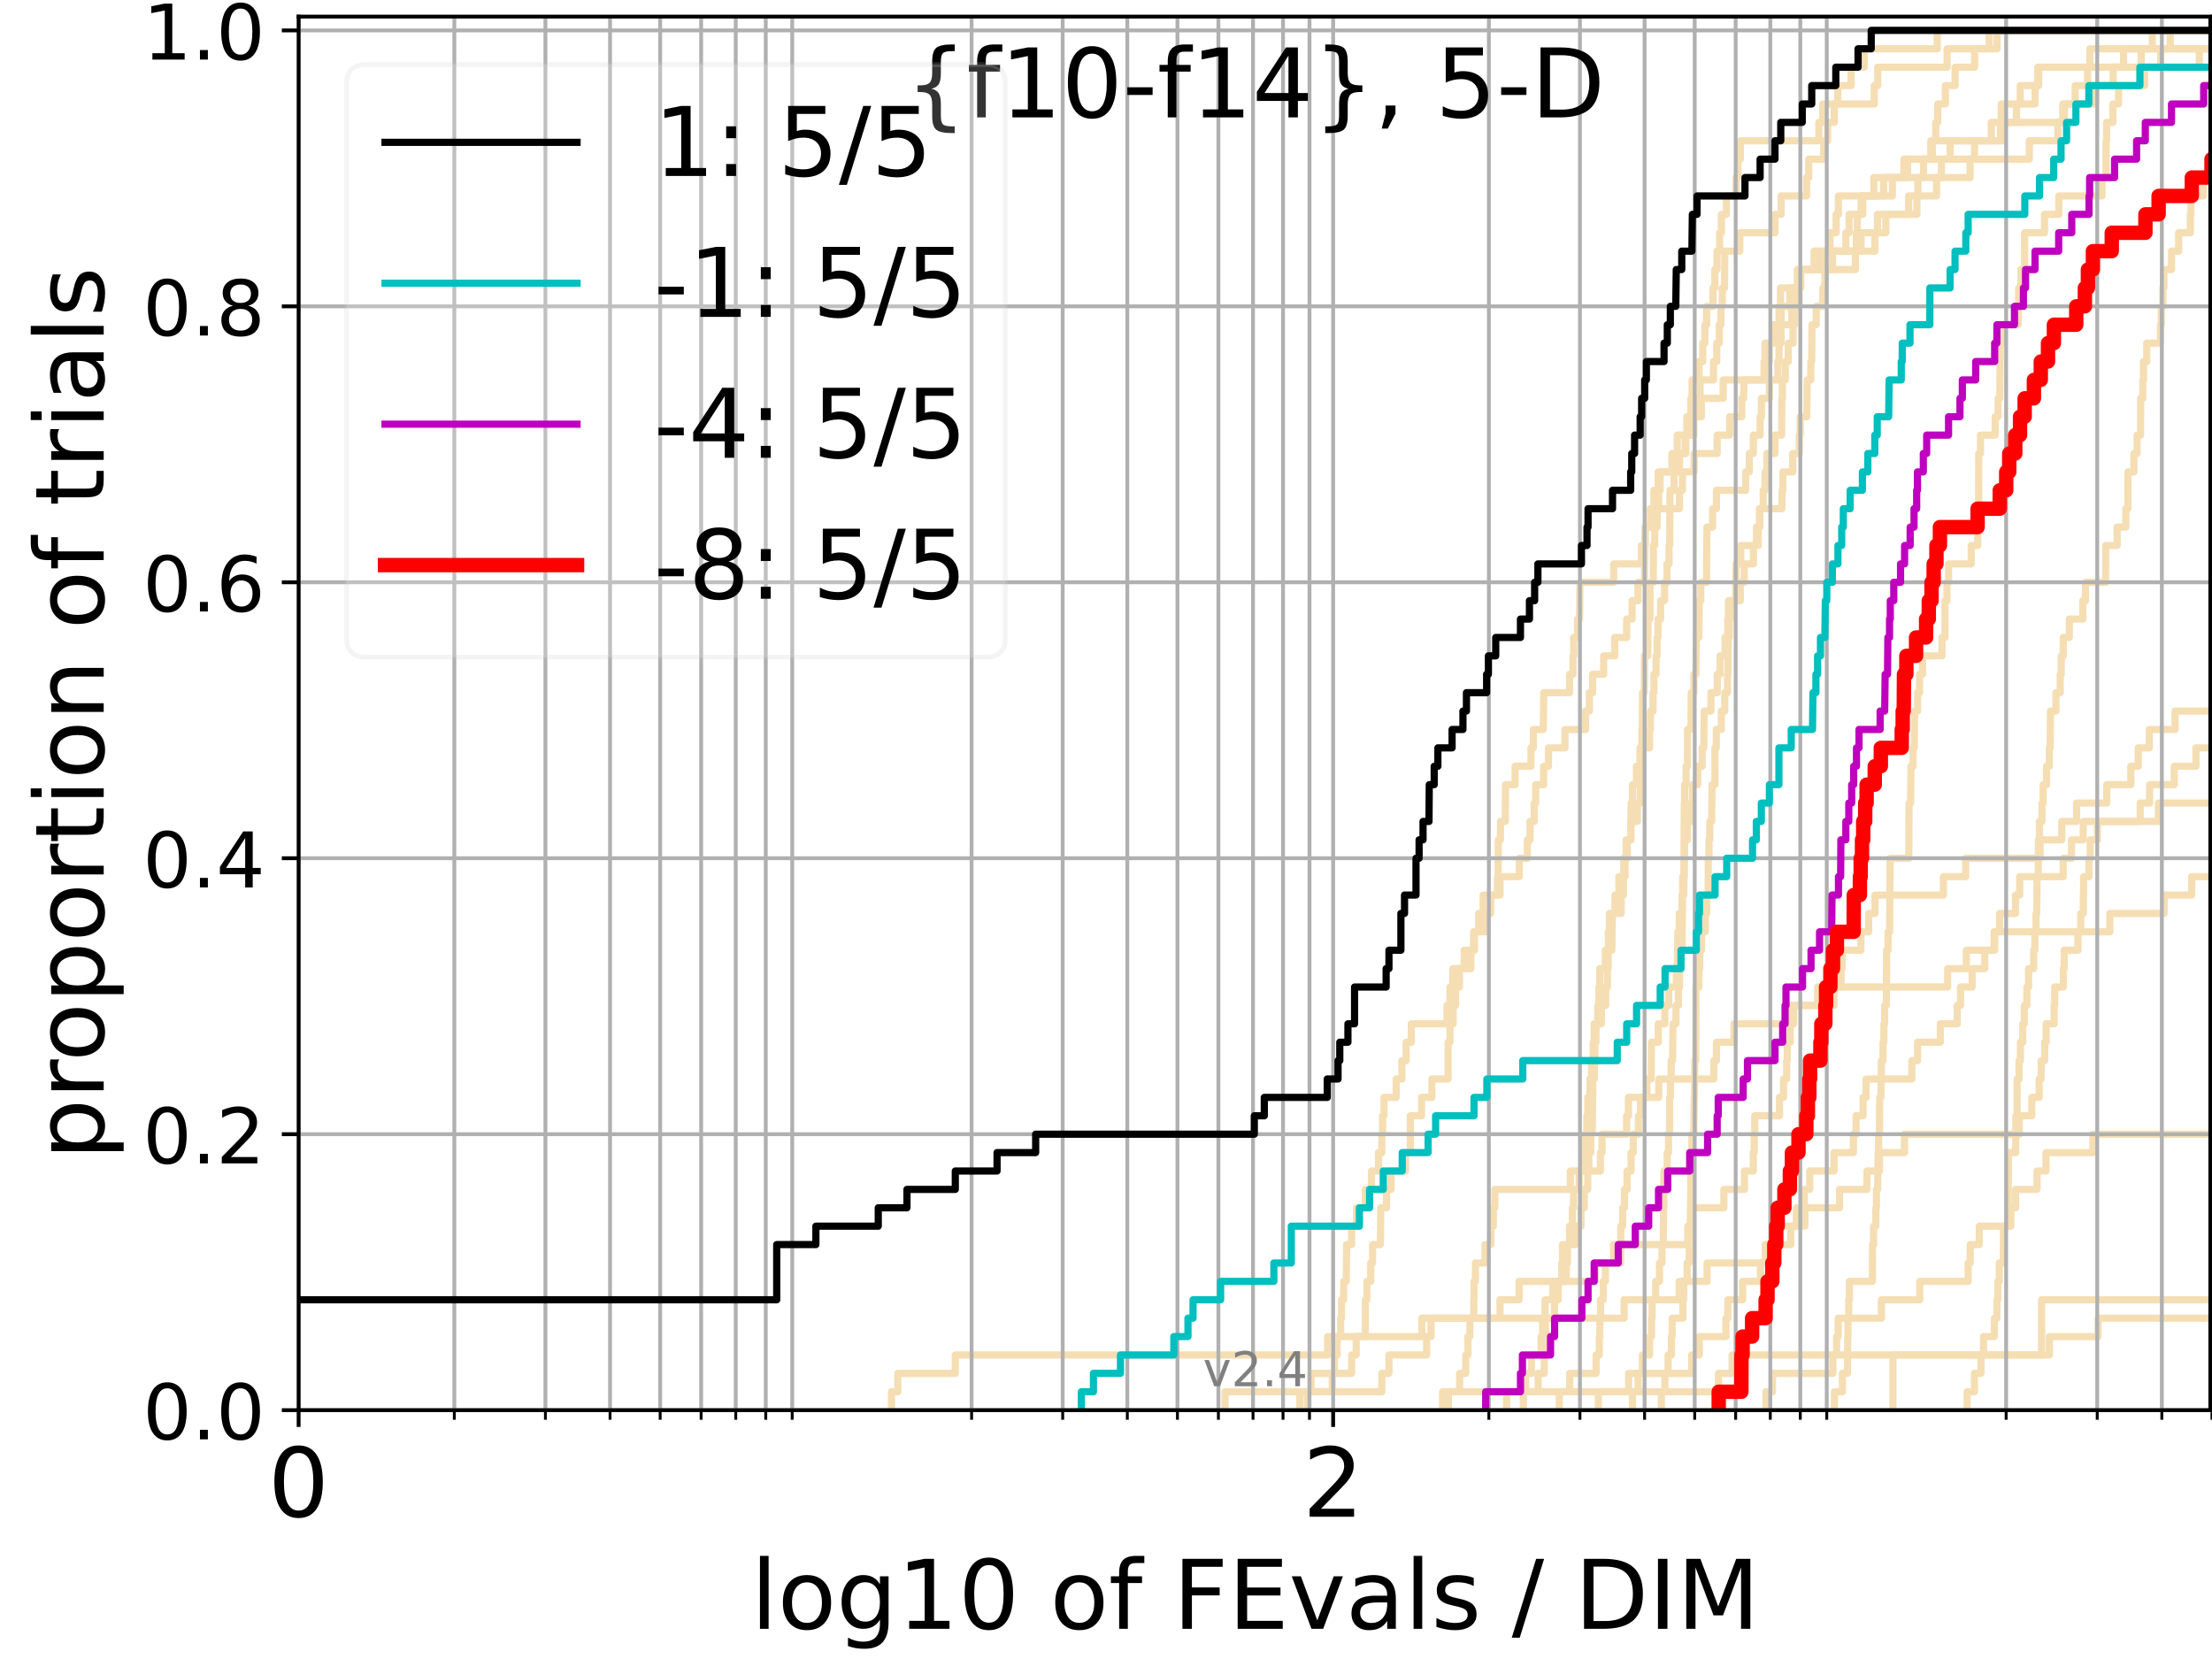 <?xml version="1.0" encoding="utf-8" standalone="no"?>
<!DOCTYPE svg PUBLIC "-//W3C//DTD SVG 1.1//EN"
  "http://www.w3.org/Graphics/SVG/1.1/DTD/svg11.dtd">
<!-- Created with matplotlib (https://matplotlib.org/) -->
<svg height="345.6pt" version="1.1" viewBox="0 0 460.8 345.6" width="460.8pt" xmlns="http://www.w3.org/2000/svg" xmlns:xlink="http://www.w3.org/1999/xlink">
 <defs>
  <style type="text/css">*{stroke-linecap:butt;stroke-linejoin:round;}</style>
 </defs>
 <g id="figure_1">
  <g id="patch_1">
   <path d="M 0 345.6 
L 460.8 345.6 
L 460.8 0 
L 0 0 
z
" style="fill:#ffffff;"/>
  </g>
  <g id="axes_1">
   <g id="patch_2">
    <path d="M 62.208 293.76 
L 460.8 293.76 
L 460.8 3.456 
L 62.208 3.456 
z
" style="fill:#ffffff;"/>
   </g>
   <g id="line2d_1">
    <path clip-path="url(#p7f931d490d)" d="M 300.527 293.76 
L 300.527 289.928 
L 304.069 289.928 
L 304.069 286.095 
L 305.331 286.095 
L 305.331 282.263 
L 305.796 282.263 
L 305.796 278.43 
L 306.205 278.43 
L 306.205 274.598 
L 307.013 274.598 
L 307.013 270.766 
L 307.063 270.766 
L 307.063 266.933 
L 307.362 266.933 
L 307.362 263.101 
L 309.355 263.101 
L 309.355 259.268 
L 310.577 259.268 
L 310.577 255.436 
L 311.085 255.436 
L 311.085 251.604 
L 311.405 251.604 
L 311.405 247.771 
L 327.125 247.771 
L 327.125 243.939 
L 333.394 243.939 
L 333.394 240.106 
L 333.735 240.106 
L 333.735 236.274 
L 338.846 236.274 
L 338.846 232.442 
L 339.225 232.442 
L 339.225 228.609 
L 345.543 228.609 
L 345.543 224.777 
L 357.02 224.777 
L 357.02 220.944 
L 357.567 220.944 
L 357.567 217.112 
L 361.242 217.112 
L 361.242 213.28 
L 372.645 213.28 
L 372.645 209.447 
L 382.05 209.447 
L 382.05 205.615 
L 405.731 205.615 
L 405.731 201.782 
L 409.621 201.782 
L 409.621 197.95 
L 415.543 197.95 
L 415.543 194.118 
L 439.516 194.118 
L 439.516 190.285 
L 450.829 190.285 
L 450.829 186.453 
L 456.58 186.453 
L 456.58 182.621 
L 456.58 182.621 
L 456.58 182.621 
L 460.8 182.621 
" style="fill:none;stroke:#f5deb3;stroke-linecap:square;stroke-width:1.5;"/>
   </g>
   <g id="line2d_2"/>
   <g id="line2d_3">
    <path clip-path="url(#p7f931d490d)" d="M 185.71 293.76 
L 185.71 289.928 
L 187.029 289.928 
L 187.029 286.095 
L 199.006 286.095 
L 199.006 282.263 
L 276.583 282.263 
L 276.583 278.43 
L 296.193 278.43 
L 296.193 274.598 
L 338.336 274.598 
L 338.336 270.766 
L 349.803 270.766 
L 349.803 266.933 
L 355.624 266.933 
L 355.624 263.101 
L 367.934 263.101 
L 367.934 259.268 
L 370.103 259.268 
L 370.103 255.436 
L 375.995 255.436 
L 375.995 251.604 
L 383.213 251.604 
L 383.213 247.771 
L 388.921 247.771 
L 388.921 243.939 
L 391.526 243.939 
L 391.526 240.106 
L 396.75 240.106 
L 396.75 236.274 
L 420.658 236.274 
L 420.658 232.442 
L 423.268 232.442 
L 423.268 228.609 
L 424.795 228.609 
L 424.795 224.777 
L 425.209 224.777 
L 425.209 220.944 
L 425.956 220.944 
L 425.956 217.112 
L 426.239 217.112 
L 426.239 213.28 
L 427.913 213.28 
L 427.913 209.447 
L 428.037 209.447 
L 428.037 205.615 
L 429.842 205.615 
L 429.842 201.782 
L 430.008 201.782 
L 430.008 197.95 
L 432.878 197.95 
L 432.878 194.118 
L 433.469 194.118 
L 433.469 190.285 
L 434 190.285 
L 434 186.453 
L 434.046 186.453 
L 434.046 182.621 
L 435.167 182.621 
L 435.167 178.788 
L 435.425 178.788 
L 435.425 174.956 
L 436.939 174.956 
L 436.939 171.123 
L 445.84 171.123 
L 445.84 167.291 
L 447.798 167.291 
L 447.798 163.459 
L 452.939 163.459 
L 452.939 159.626 
L 457.465 159.626 
L 457.465 155.794 
L 461.8 155.794 
" style="fill:none;stroke:#f5deb3;stroke-linecap:square;stroke-width:1.5;"/>
   </g>
   <g id="line2d_4">
    <path clip-path="url(#p7f931d490d)" d="M 313.846 293.76 
L 313.846 289.928 
L 320.413 289.928 
L 320.413 286.095 
L 321.674 286.095 
L 321.783 278.43 
L 321.929 278.43 
L 321.929 274.598 
L 323.819 274.598 
L 323.819 270.766 
L 324.616 270.766 
L 324.616 266.933 
L 326.27 266.933 
L 326.27 263.101 
L 326.535 263.101 
L 326.535 259.268 
L 328.219 259.268 
L 328.219 255.436 
L 329.351 255.436 
L 329.351 251.604 
L 330.029 251.604 
L 330.029 247.771 
L 330.758 247.771 
L 330.758 243.939 
L 330.968 243.939 
L 330.968 240.106 
L 331.386 240.106 
L 331.386 236.274 
L 331.683 236.274 
L 331.771 228.609 
L 331.801 228.609 
L 331.801 224.777 
L 332.124 224.777 
L 332.124 220.944 
L 332.241 220.944 
L 332.241 217.112 
L 332.474 217.112 
L 332.474 213.28 
L 333.593 213.28 
L 333.593 209.447 
L 334.492 209.447 
L 334.492 205.615 
L 334.852 205.615 
L 334.852 201.782 
L 335.018 201.782 
L 335.018 197.95 
L 335.782 197.95 
L 335.89 190.285 
L 337.717 190.285 
L 337.717 186.453 
L 338.182 186.453 
L 338.182 182.621 
L 338.541 182.621 
L 338.541 178.788 
L 338.998 178.788 
L 338.998 174.956 
L 339.7 174.956 
L 339.8 167.291 
L 340.072 167.291 
L 340.072 163.459 
L 340.904 163.459 
L 340.904 159.626 
L 341.626 159.626 
L 341.626 155.794 
L 342.007 155.794 
L 342.007 151.961 
L 342.125 151.961 
L 342.173 144.297 
L 342.549 144.297 
L 342.572 136.632 
L 343.246 136.632 
L 343.316 128.967 
L 343.706 128.967 
L 343.751 121.302 
L 344.409 121.302 
L 344.431 113.637 
L 344.7 113.637 
L 344.745 105.973 
L 345.521 105.973 
L 345.521 102.14 
L 345.828 102.14 
L 345.828 98.308 
L 348.295 98.308 
L 348.295 94.475 
L 351.186 94.475 
L 351.186 90.643 
L 352.851 90.643 
L 352.851 86.811 
L 354.422 86.811 
L 354.422 82.978 
L 358.973 82.978 
L 358.973 79.146 
L 368.206 79.146 
L 368.206 75.313 
L 368.597 75.313 
L 368.597 71.481 
L 370.09 71.481 
L 370.09 67.649 
L 370.62 67.649 
L 370.62 63.816 
L 370.915 63.816 
L 370.915 59.984 
L 374.421 59.984 
L 374.421 56.151 
L 378.211 56.151 
L 378.211 52.319 
L 387.688 52.319 
L 387.688 48.487 
L 392.856 48.487 
L 392.856 44.654 
L 399.319 44.654 
L 399.319 40.822 
L 399.534 40.822 
L 399.534 36.989 
L 404.426 36.989 
L 404.426 33.157 
L 411.321 33.157 
L 411.321 29.325 
L 414.814 29.325 
L 414.814 25.492 
L 429.711 25.492 
L 429.711 21.66 
L 436.544 21.66 
L 436.544 17.827 
L 440.215 17.827 
L 440.215 13.995 
L 442.381 13.995 
L 442.381 10.163 
L 452.097 10.163 
L 452.097 6.33 
L 452.097 6.33 
L 460.8 6.33 
L 460.8 6.33 
" style="fill:none;stroke:#f5deb3;stroke-linecap:square;stroke-width:1.5;"/>
   </g>
   <g id="line2d_5"/>
   <g id="line2d_6"/>
   <g id="line2d_7">
    <path clip-path="url(#p7f931d490d)" d="M 346.089 293.76 
L 346.089 289.928 
L 346.843 289.928 
L 346.843 286.095 
L 347.501 286.095 
L 347.501 282.263 
L 348.191 282.263 
L 348.191 278.43 
L 348.336 278.43 
L 348.336 274.598 
L 350.579 274.598 
L 350.579 270.766 
L 350.756 270.766 
L 350.756 266.933 
L 351.458 266.933 
L 351.458 263.101 
L 351.882 263.101 
L 351.921 255.436 
L 352.169 255.436 
L 352.245 243.939 
L 352.341 243.939 
L 352.341 240.106 
L 352.454 240.106 
L 352.454 236.274 
L 352.851 236.274 
L 352.926 228.609 
L 353.001 228.609 
L 353.057 220.944 
L 353.244 220.944 
L 353.3 205.615 
L 353.91 205.615 
L 353.91 201.782 
L 354.093 201.782 
L 354.093 197.95 
L 354.44 197.95 
L 354.44 194.118 
L 355.25 194.118 
L 355.25 190.285 
L 355.535 190.285 
L 355.535 186.453 
L 355.836 186.453 
L 355.871 178.788 
L 356.012 178.788 
L 356.012 174.956 
L 356.17 174.956 
L 356.17 171.123 
L 356.571 171.123 
L 356.657 163.459 
L 357.243 163.459 
L 357.26 155.794 
L 357.533 155.794 
L 357.533 151.961 
L 358.592 151.961 
L 358.592 148.129 
L 359.301 148.129 
L 359.301 144.297 
L 359.871 144.297 
L 359.871 140.464 
L 359.984 140.464 
L 360.016 132.799 
L 360.242 132.799 
L 360.242 128.967 
L 360.466 128.967 
L 360.466 125.135 
L 361.571 125.135 
L 361.649 117.47 
L 362.635 117.47 
L 362.635 113.637 
L 366.257 113.637 
L 366.257 109.805 
L 366.567 109.805 
L 366.567 105.973 
L 371.22 105.973 
L 371.22 102.14 
L 371.398 102.14 
L 371.398 98.308 
L 373.463 98.308 
L 373.463 94.475 
L 374.834 94.475 
L 374.834 90.643 
L 375.01 90.643 
L 375.01 86.811 
L 376.383 86.811 
L 376.474 79.146 
L 377.228 79.146 
L 377.228 75.313 
L 377.417 75.313 
L 377.461 67.649 
L 378.353 67.649 
L 378.353 63.816 
L 379.738 63.816 
L 379.738 59.984 
L 380.18 59.984 
L 380.18 56.151 
L 381.737 56.151 
L 381.737 52.319 
L 384.521 52.319 
L 384.521 48.487 
L 385.195 48.487 
L 385.195 44.654 
L 387.706 44.654 
L 387.706 40.822 
L 390.352 40.822 
L 390.352 36.989 
L 397.386 36.989 
L 397.386 33.157 
L 406.244 33.157 
L 406.244 29.325 
L 417.254 29.325 
L 417.254 25.492 
L 420.068 25.492 
L 420.068 21.66 
L 423.951 21.66 
L 423.951 17.827 
L 424.706 17.827 
L 424.706 13.995 
L 435.357 13.995 
L 435.357 10.163 
L 461.8 10.163 
L 461.8 10.163 
" style="fill:none;stroke:#f5deb3;stroke-linecap:square;stroke-width:1.5;"/>
   </g>
   <g id="line2d_8">
    <path clip-path="url(#p7f931d490d)" style="fill:none;stroke:#f5deb3;stroke-linecap:square;stroke-width:1.5;"/>
   </g>
   <g id="line2d_9">
    <path clip-path="url(#p7f931d490d)" d="M 340.072 293.76 
L 340.072 289.928 
L 341.243 289.928 
L 341.243 286.095 
L 342.149 286.095 
L 342.149 282.263 
L 343.637 282.263 
L 343.637 278.43 
L 344.024 278.43 
L 344.024 274.598 
L 344.16 274.598 
L 344.16 270.766 
L 344.901 270.766 
L 344.901 266.933 
L 345.696 266.933 
L 345.696 263.101 
L 346.219 263.101 
L 346.219 259.268 
L 346.478 259.268 
L 346.564 251.604 
L 346.607 251.604 
L 346.629 243.939 
L 347.311 243.939 
L 347.311 240.106 
L 347.585 240.106 
L 347.585 236.274 
L 347.795 236.274 
L 347.816 228.609 
L 347.983 228.609 
L 347.983 224.777 
L 348.128 224.777 
L 348.128 220.944 
L 348.419 220.944 
L 348.522 213.28 
L 349.136 213.28 
L 349.136 209.447 
L 349.642 209.447 
L 349.642 205.615 
L 349.883 205.615 
L 349.883 201.782 
L 350.083 201.782 
L 350.083 197.95 
L 350.401 197.95 
L 350.5 186.453 
L 350.776 186.453 
L 350.874 167.291 
L 350.933 167.291 
L 350.933 163.459 
L 351.245 163.459 
L 351.245 159.626 
L 351.536 159.626 
L 351.555 151.961 
L 352.264 151.961 
L 352.322 144.297 
L 352.87 144.297 
L 352.87 140.464 
L 353.281 140.464 
L 353.374 132.799 
L 353.892 132.799 
L 354.002 125.135 
L 354.312 125.135 
L 354.312 121.302 
L 355.482 121.302 
L 355.588 109.805 
L 356.761 109.805 
L 356.761 105.973 
L 357.567 105.973 
L 357.567 102.14 
L 363.645 102.14 
L 363.645 98.308 
L 364.415 98.308 
L 364.415 94.475 
L 365.259 94.475 
L 365.259 90.643 
L 366.665 90.643 
L 366.665 86.811 
L 366.944 86.811 
L 366.944 82.978 
L 368.597 82.978 
L 368.597 79.146 
L 370.362 79.146 
L 370.362 75.313 
L 370.607 75.313 
L 370.607 71.481 
L 371.03 71.481 
L 371.03 67.649 
L 373.221 67.649 
L 373.221 63.816 
L 374.374 63.816 
L 374.374 59.984 
L 375.139 59.984 
L 375.139 56.151 
L 377.904 56.151 
L 377.904 52.319 
L 386.714 52.319 
L 386.714 48.487 
L 386.914 48.487 
L 386.914 44.654 
L 388.044 44.654 
L 388.044 40.822 
L 394.219 40.822 
L 394.219 36.989 
L 400.705 36.989 
L 400.705 33.157 
L 402.234 33.157 
L 402.234 29.325 
L 403.257 29.325 
L 403.257 25.492 
L 403.671 25.492 
L 403.671 21.66 
L 405.261 21.66 
L 405.261 17.827 
L 407.29 17.827 
L 407.29 13.995 
L 411.338 13.995 
L 411.338 10.163 
L 414.382 10.163 
L 414.382 6.33 
L 414.382 6.33 
L 460.8 6.33 
L 460.8 6.33 
" style="fill:none;stroke:#f5deb3;stroke-linecap:square;stroke-width:1.5;"/>
   </g>
   <g id="line2d_10">
    <path clip-path="url(#p7f931d490d)" style="fill:none;stroke:#f5deb3;stroke-linecap:square;stroke-width:1.5;"/>
   </g>
   <g id="line2d_11">
    <path clip-path="url(#p7f931d490d)" style="fill:none;stroke:#f5deb3;stroke-linecap:square;stroke-width:1.5;"/>
   </g>
   <g id="line2d_12">
    <path clip-path="url(#p7f931d490d)" d="M 301.719 293.76 
L 301.719 289.928 
L 357.99 289.928 
L 357.99 286.095 
L 360.832 286.095 
L 360.832 282.263 
L 426.916 282.263 
L 426.916 278.43 
L 437.06 278.43 
L 437.06 274.598 
L 461.8 274.598 
" style="fill:none;stroke:#f5deb3;stroke-linecap:square;stroke-width:1.5;"/>
   </g>
   <g id="line2d_13"/>
   <g id="line2d_14">
    <path clip-path="url(#p7f931d490d)" d="M 332.965 293.76 
L 332.965 289.928 
L 339.275 289.928 
L 339.275 286.095 
L 352.416 286.095 
L 352.416 282.263 
L 354.002 282.263 
L 354.002 278.43 
L 359.546 278.43 
L 359.546 274.598 
L 359.936 274.598 
L 359.936 270.766 
L 363.014 270.766 
L 363.014 266.933 
L 366.749 266.933 
L 366.749 263.101 
L 367.743 263.101 
L 367.743 259.268 
L 373.05 259.268 
L 373.05 255.436 
L 374.219 255.436 
L 374.219 251.604 
L 375.868 251.604 
L 375.868 247.771 
L 377.004 247.771 
L 377.004 243.939 
L 382.07 243.939 
L 382.07 240.106 
L 386.099 240.106 
L 386.099 236.274 
L 386.65 236.274 
L 386.65 232.442 
L 388.115 232.442 
L 388.115 228.609 
L 388.739 228.609 
L 388.739 224.777 
L 398.277 224.777 
L 398.277 220.944 
L 399.465 220.944 
L 399.465 217.112 
L 404.207 217.112 
L 404.207 213.28 
L 407.734 213.28 
L 407.734 209.447 
L 408.415 209.447 
L 408.415 205.615 
L 410.829 205.615 
L 410.829 201.782 
L 413.464 201.782 
L 413.464 197.95 
L 415.41 197.95 
L 415.41 194.118 
L 416.546 194.118 
L 416.546 190.285 
L 419.853 190.285 
L 419.853 186.453 
L 420.738 186.453 
L 420.738 182.621 
L 429.802 182.621 
L 429.802 178.788 
L 431.533 178.788 
L 431.533 174.956 
L 433.967 174.956 
L 433.967 171.123 
L 449.635 171.123 
L 449.635 167.291 
L 461.8 167.291 
" style="fill:none;stroke:#f5deb3;stroke-linecap:square;stroke-width:1.5;"/>
   </g>
   <g id="line2d_15"/>
   <g id="line2d_16"/>
   <g id="line2d_17">
    <path clip-path="url(#p7f931d490d)" d="M 409.788 293.76 
L 409.788 289.928 
L 411.305 289.928 
L 411.305 286.095 
L 412.675 286.095 
L 412.675 282.263 
L 413.206 282.263 
L 413.206 278.43 
L 415.474 278.43 
L 415.474 274.598 
L 416.004 274.598 
L 416.004 270.766 
L 416.184 270.766 
L 416.184 266.933 
L 416.489 266.933 
L 416.489 263.101 
L 417.306 263.101 
L 417.363 255.436 
L 418.333 255.436 
L 418.403 240.106 
L 419.893 240.106 
L 419.942 232.442 
L 420.197 232.442 
L 420.219 224.777 
L 420.614 224.777 
L 420.614 220.944 
L 420.887 220.944 
L 420.887 217.112 
L 421.372 217.112 
L 421.372 213.28 
L 421.693 213.28 
L 421.693 209.447 
L 422.238 209.447 
L 422.238 205.615 
L 422.591 205.615 
L 422.591 201.782 
L 423.658 201.782 
L 423.658 197.95 
L 423.906 197.95 
L 423.906 194.118 
L 424.136 194.118 
L 424.136 190.285 
L 424.3 190.285 
L 424.361 182.621 
L 424.593 182.621 
L 424.658 174.956 
L 424.844 174.956 
L 424.844 171.123 
L 425.373 171.123 
L 425.373 167.291 
L 425.628 167.291 
L 425.628 163.459 
L 426.333 163.459 
L 426.333 159.626 
L 426.908 159.626 
L 426.908 155.794 
L 427.078 155.794 
L 427.158 148.129 
L 428.293 148.129 
L 428.293 144.297 
L 429.18 144.297 
L 429.18 140.464 
L 429.39 140.464 
L 429.39 136.632 
L 429.809 136.632 
L 429.809 132.799 
L 431.076 132.799 
L 431.076 128.967 
L 433.894 128.967 
L 433.894 125.135 
L 434.442 125.135 
L 434.442 121.302 
L 438.637 121.302 
L 438.655 113.637 
L 441.036 113.637 
L 441.036 109.805 
L 442.856 109.805 
L 442.856 105.973 
L 443.266 105.973 
L 443.307 98.308 
L 444.529 98.308 
L 444.529 94.475 
L 445.194 94.475 
L 445.194 90.643 
L 445.925 90.643 
L 445.941 82.978 
L 446.386 82.978 
L 446.386 79.146 
L 446.539 79.146 
L 446.539 75.313 
L 447.207 75.313 
L 447.207 71.481 
L 450.061 71.481 
L 450.061 67.649 
L 450.242 67.649 
L 450.242 63.816 
L 450.571 63.816 
L 450.571 59.984 
L 450.783 59.984 
L 450.783 56.151 
L 452.367 56.151 
L 452.367 52.319 
L 453.862 52.319 
L 453.862 48.487 
L 456.286 48.487 
L 456.286 44.654 
L 456.42 44.654 
L 456.42 40.822 
L 458.987 40.822 
L 458.987 36.989 
L 461.8 36.989 
L 461.8 36.989 
" style="fill:none;stroke:#f5deb3;stroke-linecap:square;stroke-width:1.5;"/>
   </g>
   <g id="line2d_18">
    <path clip-path="url(#p7f931d490d)" d="M 255.198 293.76 
L 255.198 289.928 
L 287.862 289.928 
L 287.862 286.095 
L 289.346 286.095 
L 289.346 282.263 
L 297.192 282.263 
L 297.192 278.43 
L 298.109 278.43 
L 298.109 274.598 
L 312.486 274.598 
L 312.486 270.766 
L 316.454 270.766 
L 316.454 266.933 
L 332.27 266.933 
L 332.27 263.101 
L 336.132 263.101 
L 336.132 259.268 
L 351.594 259.268 
L 351.594 255.436 
L 352.188 255.436 
L 352.188 251.604 
L 359.121 251.604 
L 359.121 247.771 
L 363.406 247.771 
L 363.406 243.939 
L 365.244 243.939 
L 365.244 240.106 
L 365.431 240.106 
L 365.431 236.274 
L 365.546 236.274 
L 365.546 232.442 
L 370.697 232.442 
L 370.697 228.609 
L 371.549 228.609 
L 371.549 224.777 
L 372.188 224.777 
L 372.188 220.944 
L 372.312 220.944 
L 372.312 217.112 
L 372.94 217.112 
L 372.94 213.28 
L 373.644 213.28 
L 373.644 209.447 
L 378.657 209.447 
L 378.657 205.615 
L 383.537 205.615 
L 383.537 201.782 
L 383.731 201.782 
L 383.731 197.95 
L 387.661 197.95 
L 387.661 194.118 
L 389.277 194.118 
L 389.277 190.285 
L 390.604 190.285 
L 390.604 186.453 
L 404.849 186.453 
L 404.849 182.621 
L 409.486 182.621 
L 409.486 178.788 
L 424.997 178.788 
L 424.997 174.956 
L 429.51 174.956 
L 429.51 171.123 
L 432.592 171.123 
L 432.592 167.291 
L 438.886 167.291 
L 438.886 163.459 
L 443.896 163.459 
L 443.896 159.626 
L 445.442 159.626 
L 445.442 155.794 
L 447.734 155.794 
L 447.734 151.961 
L 453.112 151.961 
L 453.112 148.129 
L 461.8 148.129 
" style="fill:none;stroke:#f5deb3;stroke-linecap:square;stroke-width:1.5;"/>
   </g>
   <g id="line2d_19">
    <path clip-path="url(#p7f931d490d)" style="fill:none;stroke:#f5deb3;stroke-linecap:square;stroke-width:1.5;"/>
   </g>
   <g id="line2d_20">
    <path clip-path="url(#p7f931d490d)" d="M 272.372 293.76 
L 272.372 289.928 
L 277.533 289.928 
L 277.533 286.095 
L 281.581 286.095 
L 281.581 282.263 
L 282.52 282.263 
L 282.52 278.43 
L 284.423 278.43 
L 284.423 270.766 
L 284.746 270.766 
L 284.746 266.933 
L 285.545 266.933 
L 285.545 263.101 
L 285.939 263.101 
L 285.939 259.268 
L 287.56 259.268 
L 287.636 251.604 
L 288.832 251.604 
L 288.832 247.771 
L 289.782 247.771 
L 289.782 243.939 
L 292.793 243.939 
L 292.793 240.106 
L 293.799 240.106 
L 293.799 232.442 
L 296.13 232.442 
L 296.13 228.609 
L 298.29 228.609 
L 298.29 224.777 
L 301.663 224.777 
L 301.663 217.112 
L 302.054 217.112 
L 302.054 213.28 
L 302.717 213.28 
L 302.717 209.447 
L 303.208 209.447 
L 303.208 205.615 
L 304.016 205.615 
L 304.016 201.782 
L 306.408 201.782 
L 306.408 197.95 
L 307.163 197.95 
L 307.163 194.118 
L 308.052 194.118 
L 308.052 190.285 
L 308.973 190.285 
L 308.973 186.453 
L 311.948 186.453 
L 311.948 182.621 
L 312.083 182.621 
L 312.128 174.956 
L 312.575 174.956 
L 312.575 171.123 
L 313.586 171.123 
L 313.629 163.459 
L 315.628 163.459 
L 315.628 159.626 
L 318.924 159.626 
L 318.924 155.794 
L 319.425 155.794 
L 319.425 151.961 
L 321.491 151.961 
L 321.601 144.297 
L 326.962 144.297 
L 326.962 140.464 
L 327.675 140.464 
L 327.675 136.632 
L 327.836 136.632 
L 327.836 132.799 
L 328.631 132.799 
L 328.631 128.967 
L 329.039 128.967 
L 329.133 121.302 
L 336.159 121.302 
L 336.159 117.47 
L 341.936 117.47 
L 341.936 113.637 
L 342.666 113.637 
L 342.666 109.805 
L 345.212 109.805 
L 345.212 105.973 
L 349.863 105.973 
L 349.863 102.14 
L 350.5 102.14 
L 350.5 98.308 
L 352.907 98.308 
L 352.907 94.475 
L 357.719 94.475 
L 357.719 90.643 
L 360.322 90.643 
L 360.322 86.811 
L 362.848 86.811 
L 362.848 82.978 
L 363.271 82.978 
L 363.271 79.146 
L 367.483 79.146 
L 367.483 75.313 
L 367.689 75.313 
L 367.689 71.481 
L 369.409 71.481 
L 369.409 67.649 
L 371.055 67.649 
L 371.055 63.816 
L 372.854 63.816 
L 372.854 59.984 
L 374.881 59.984 
L 374.881 56.151 
L 386.513 56.151 
L 386.513 52.319 
L 390.57 52.319 
L 390.57 48.487 
L 391.104 48.487 
L 391.104 44.654 
L 397.603 44.654 
L 397.603 40.822 
L 403.423 40.822 
L 403.423 36.989 
L 410.391 36.989 
L 410.391 33.157 
L 422.743 33.157 
L 422.743 29.325 
L 428.696 29.325 
L 428.696 25.492 
L 430.048 25.492 
L 430.048 21.66 
L 432.293 21.66 
L 432.293 17.827 
L 434.897 17.827 
L 434.897 13.995 
L 458.149 13.995 
L 458.149 10.163 
L 461.8 10.163 
L 461.8 10.163 
" style="fill:none;stroke:#f5deb3;stroke-linecap:square;stroke-width:1.5;"/>
   </g>
   <g id="line2d_21"/>
   <g id="line2d_22">
    <path clip-path="url(#p7f931d490d)" d="M 270.771 293.76 
L 270.771 289.928 
L 273.1 289.928 
L 273.1 286.095 
L 278 286.095 
L 278 282.263 
L 278.555 282.263 
L 278.555 278.43 
L 279.285 278.43 
L 279.285 274.598 
L 279.465 274.598 
L 279.465 270.766 
L 279.914 270.766 
L 279.914 266.933 
L 280.447 266.933 
L 280.535 259.268 
L 281.581 259.268 
L 281.581 255.436 
L 282.604 255.436 
L 282.604 251.604 
L 284.423 251.604 
L 284.423 247.771 
L 285.703 247.771 
L 285.703 243.939 
L 287.179 243.939 
L 287.179 240.106 
L 287.862 240.106 
L 287.862 236.274 
L 288.013 236.274 
L 288.013 232.442 
L 288.312 232.442 
L 288.312 228.609 
L 290.854 228.609 
L 290.854 224.777 
L 292.041 224.777 
L 292.041 220.944 
L 292.928 220.944 
L 292.928 217.112 
L 293.998 217.112 
L 293.998 213.28 
L 301.438 213.28 
L 301.438 209.447 
L 302.054 209.447 
L 302.054 205.615 
L 302.662 205.615 
L 302.662 201.782 
L 305.019 201.782 
L 305.019 197.95 
L 306.963 197.95 
L 306.963 194.118 
L 309.403 194.118 
L 309.403 190.285 
L 310.531 190.285 
L 310.531 186.453 
L 312.486 186.453 
L 312.486 182.621 
L 316.495 182.621 
L 316.495 178.788 
L 318.18 178.788 
L 318.18 174.956 
L 318.729 174.956 
L 318.729 171.123 
L 319.617 171.123 
L 319.617 167.291 
L 319.922 167.291 
L 319.922 163.459 
L 321.564 163.459 
L 321.564 159.626 
L 322.58 159.626 
L 322.58 155.794 
L 326.004 155.794 
L 326.004 151.961 
L 330.304 151.961 
L 330.304 148.129 
L 331.088 148.129 
L 331.088 144.297 
L 331.771 144.297 
L 331.771 140.464 
L 334.073 140.464 
L 334.073 136.632 
L 336.373 136.632 
L 336.373 132.799 
L 338.871 132.799 
L 338.871 128.967 
L 339.998 128.967 
L 339.998 125.135 
L 341.218 125.135 
L 341.218 121.302 
L 342.572 121.302 
L 342.666 113.637 
L 342.736 113.637 
L 342.736 109.805 
L 343.797 109.805 
L 343.797 105.973 
L 344.544 105.973 
L 344.544 102.14 
L 345.433 102.14 
L 345.433 98.308 
L 349.38 98.308 
L 349.4 90.643 
L 352.245 90.643 
L 352.245 86.811 
L 353.634 86.811 
L 353.634 82.978 
L 354.166 82.978 
L 354.166 79.146 
L 356.951 79.146 
L 356.951 75.313 
L 357.635 75.313 
L 357.635 71.481 
L 358.141 71.481 
L 358.141 67.649 
L 358.509 67.649 
L 358.509 63.816 
L 358.791 63.816 
L 358.791 59.984 
L 359.252 59.984 
L 359.318 52.319 
L 362.421 52.319 
L 362.421 48.487 
L 369.764 48.487 
L 369.764 44.654 
L 371.055 44.654 
L 371.055 40.822 
L 376.337 40.822 
L 376.337 36.989 
L 376.79 36.989 
L 376.79 33.157 
L 379.917 33.157 
L 379.917 29.325 
L 380.722 29.325 
L 380.722 25.492 
L 382.11 25.492 
L 382.11 21.66 
L 390.444 21.66 
L 390.444 17.827 
L 391.163 17.827 
L 391.163 13.995 
L 405.622 13.995 
L 405.622 10.163 
L 416.033 10.163 
L 416.033 6.33 
L 416.033 6.33 
L 460.8 6.33 
L 460.8 6.33 
" style="fill:none;stroke:#f5deb3;stroke-linecap:square;stroke-width:1.5;"/>
   </g>
   <g id="line2d_23">
    <path clip-path="url(#p7f931d490d)" style="fill:none;stroke:#f5deb3;stroke-linecap:square;stroke-width:1.5;"/>
   </g>
   <g id="line2d_24">
    <path clip-path="url(#p7f931d490d)" d="M 324.822 293.76 
L 324.822 289.928 
L 326.994 289.928 
L 326.994 286.095 
L 332.503 286.095 
L 332.503 282.263 
L 333.166 282.263 
L 333.166 278.43 
L 333.28 278.43 
L 333.28 274.598 
L 333.423 274.598 
L 333.423 270.766 
L 333.989 270.766 
L 333.989 266.933 
L 334.436 266.933 
L 334.436 263.101 
L 337.613 263.101 
L 337.639 255.436 
L 338.028 255.436 
L 338.028 251.604 
L 338.413 251.604 
L 338.413 247.771 
L 338.947 247.771 
L 338.947 243.939 
L 339.775 243.939 
L 339.775 240.106 
L 340.245 240.106 
L 340.245 236.274 
L 341.315 236.274 
L 341.315 232.442 
L 341.746 232.442 
L 341.746 228.609 
L 343.085 228.609 
L 343.085 224.777 
L 343.956 224.777 
L 344.024 217.112 
L 345.455 217.112 
L 345.455 213.28 
L 346.821 213.28 
L 346.821 209.447 
L 347.627 209.447 
L 347.627 205.615 
L 349.218 205.615 
L 349.218 201.782 
L 349.42 201.782 
L 349.521 194.118 
L 349.823 194.118 
L 349.823 190.285 
L 350.421 190.285 
L 350.421 186.453 
L 350.539 186.453 
L 350.539 182.621 
L 350.854 182.621 
L 350.933 174.956 
L 351.536 174.956 
L 351.536 171.123 
L 352.284 171.123 
L 352.284 167.291 
L 352.549 167.291 
L 352.549 163.459 
L 353.671 163.459 
L 353.671 159.626 
L 354.585 159.626 
L 354.585 155.794 
L 354.928 155.794 
L 355 148.129 
L 356.414 148.129 
L 356.414 144.297 
L 357.736 144.297 
L 357.736 140.464 
L 358.325 140.464 
L 358.325 136.632 
L 359.367 136.632 
L 359.367 132.799 
L 359.936 132.799 
L 359.936 128.967 
L 360.081 128.967 
L 360.081 125.135 
L 362.528 125.135 
L 362.528 121.302 
L 363.346 121.302 
L 363.346 117.47 
L 365.273 117.47 
L 365.273 113.637 
L 365.903 113.637 
L 365.903 109.805 
L 366.553 109.805 
L 366.553 105.973 
L 367.304 105.973 
L 367.304 102.14 
L 367.689 102.14 
L 367.689 98.308 
L 368.084 98.308 
L 368.084 94.475 
L 369.764 94.475 
L 369.764 90.643 
L 371.144 90.643 
L 371.182 82.978 
L 371.296 82.978 
L 371.296 79.146 
L 371.913 79.146 
L 371.913 75.313 
L 372.534 75.313 
L 372.534 71.481 
L 373.524 71.481 
L 373.524 67.649 
L 373.837 67.649 
L 373.837 63.816 
L 374.787 63.816 
L 374.787 59.984 
L 374.905 59.984 
L 374.905 56.151 
L 379.685 56.151 
L 379.685 52.319 
L 381.227 52.319 
L 381.227 48.487 
L 382.501 48.487 
L 382.501 44.654 
L 382.967 44.654 
L 382.967 40.822 
L 392.398 40.822 
L 392.398 36.989 
L 396.625 36.989 
L 396.625 33.157 
L 402.534 33.157 
L 402.534 29.325 
L 416.734 29.325 
L 416.734 25.492 
L 416.892 25.492 
L 416.892 21.66 
L 420.843 21.66 
L 420.843 17.827 
L 424.491 17.827 
L 424.491 13.995 
L 446.049 13.995 
L 446.049 10.163 
L 448.349 10.163 
L 448.349 6.33 
L 448.349 6.33 
L 460.8 6.33 
L 460.8 6.33 
" style="fill:none;stroke:#f5deb3;stroke-linecap:square;stroke-width:1.5;"/>
   </g>
   <g id="line2d_25"/>
   <g id="line2d_26">
    <path clip-path="url(#p7f931d490d)" d="M 382.14 293.76 
L 382.14 289.928 
L 383.809 289.928 
L 383.809 286.095 
L 384.845 286.095 
L 384.93 278.43 
L 384.977 278.43 
L 384.977 274.598 
L 385.129 274.598 
L 385.129 270.766 
L 385.26 270.766 
L 385.26 266.933 
L 390.047 266.933 
L 390.081 259.268 
L 390.309 259.268 
L 390.309 255.436 
L 390.78 255.436 
L 390.78 251.604 
L 390.897 251.604 
L 390.897 247.771 
L 391.154 247.771 
L 391.245 240.106 
L 391.353 240.106 
L 391.353 236.274 
L 391.518 236.274 
L 391.583 228.609 
L 391.829 228.609 
L 391.935 220.944 
L 392.276 220.944 
L 392.276 217.112 
L 392.446 217.112 
L 392.446 213.28 
L 392.607 213.28 
L 392.607 209.447 
L 392.967 209.447 
L 393.015 197.95 
L 393.309 197.95 
L 393.309 194.118 
L 393.64 194.118 
L 393.742 178.788 
L 397.639 178.788 
L 397.689 167.291 
L 398.013 167.291 
L 398.084 159.626 
L 398.54 159.626 
L 398.54 155.794 
L 398.78 155.794 
L 398.85 148.129 
L 399.472 148.129 
L 399.472 144.297 
L 399.88 144.297 
L 399.88 140.464 
L 400.495 140.464 
L 400.495 136.632 
L 404.557 136.632 
L 404.557 132.799 
L 405.169 132.799 
L 405.182 125.135 
L 405.591 125.135 
L 405.591 121.302 
L 405.931 121.302 
L 405.931 117.47 
L 410.643 117.47 
L 410.643 113.637 
L 411.995 113.637 
L 412.001 105.973 
L 412.176 105.973 
L 412.213 94.475 
L 412.571 94.475 
L 412.571 90.643 
L 415.627 90.643 
L 415.627 86.811 
L 416.242 86.811 
L 416.242 82.978 
L 416.595 82.978 
L 416.696 71.481 
L 417.486 71.481 
L 417.486 67.649 
L 420.424 67.649 
L 420.535 59.984 
L 421.019 59.984 
L 421.019 56.151 
L 421.753 56.151 
L 421.771 48.487 
L 425.909 48.487 
L 425.909 44.654 
L 428.885 44.654 
L 428.885 40.822 
L 437.889 40.822 
L 437.889 36.989 
L 438.721 36.989 
L 438.73 29.325 
L 438.85 29.325 
L 438.85 25.492 
L 440.148 25.492 
L 440.148 21.66 
L 441.324 21.66 
L 441.324 17.827 
L 446.756 17.827 
L 446.756 13.995 
L 450.122 13.995 
L 450.122 10.163 
L 461.8 10.163 
L 461.8 10.163 
" style="fill:none;stroke:#f5deb3;stroke-linecap:square;stroke-width:1.5;"/>
   </g>
   <g id="line2d_27">
    <path clip-path="url(#p7f931d490d)" d="M 367.88 293.76 
L 367.88 289.928 
L 369.237 289.928 
L 369.237 286.095 
L 381.818 286.095 
L 381.818 282.263 
L 382.6 282.263 
L 382.6 278.43 
L 382.928 278.43 
L 382.928 274.598 
L 391.935 274.598 
L 391.935 270.766 
L 399.921 270.766 
L 399.921 266.933 
L 409.999 266.933 
L 409.999 263.101 
L 410.429 263.101 
L 410.429 259.268 
L 412.318 259.268 
L 412.318 255.436 
L 418.896 255.436 
L 418.896 251.604 
L 419.889 251.604 
L 419.889 247.771 
L 424.357 247.771 
L 424.357 243.939 
L 426.219 243.939 
L 426.219 240.106 
L 435.991 240.106 
L 435.991 236.274 
L 461.8 236.274 
" style="fill:none;stroke:#f5deb3;stroke-linecap:square;stroke-width:1.5;"/>
   </g>
   <g id="line2d_28">
    <path clip-path="url(#p7f931d490d)" d="M 317.345 293.76 
L 317.345 289.928 
L 317.824 289.928 
L 317.824 286.095 
L 319.04 286.095 
L 319.04 282.263 
L 321.048 282.263 
L 321.048 278.43 
L 321.38 278.43 
L 321.38 274.598 
L 321.856 274.598 
L 321.856 270.766 
L 323.468 270.766 
L 323.468 266.933 
L 325.332 266.933 
L 325.332 263.101 
L 325.501 263.101 
L 325.501 259.268 
L 326.962 259.268 
L 326.962 255.436 
L 327.546 255.436 
L 327.546 251.604 
L 327.804 251.604 
L 327.804 247.771 
L 328.977 247.771 
L 328.977 243.939 
L 330.029 243.939 
L 330.029 240.106 
L 330.212 240.106 
L 330.212 236.274 
L 330.577 236.274 
L 330.577 232.442 
L 330.758 232.442 
L 330.758 228.609 
L 331.208 228.609 
L 331.208 224.777 
L 331.564 224.777 
L 331.564 220.944 
L 331.889 220.944 
L 331.889 217.112 
L 332.095 217.112 
L 332.095 213.28 
L 332.85 213.28 
L 332.85 209.447 
L 333.08 209.447 
L 333.08 205.615 
L 333.252 205.615 
L 333.252 201.782 
L 334.408 201.782 
L 334.408 197.95 
L 335.045 197.95 
L 335.045 194.118 
L 335.265 194.118 
L 335.265 190.285 
L 336.427 190.285 
L 336.427 186.453 
L 337.247 186.453 
L 337.247 182.621 
L 338.259 182.621 
L 338.259 178.788 
L 338.744 178.788 
L 338.744 174.956 
L 339.75 174.956 
L 339.75 171.123 
L 341.098 171.123 
L 341.098 167.291 
L 341.698 167.291 
L 341.698 163.459 
L 341.983 163.459 
L 341.983 159.626 
L 342.196 159.626 
L 342.196 155.794 
L 343.637 155.794 
L 343.637 151.961 
L 343.82 151.961 
L 343.82 148.129 
L 344.364 148.129 
L 344.364 144.297 
L 344.544 144.297 
L 344.544 140.464 
L 344.99 140.464 
L 344.99 136.632 
L 345.212 136.632 
L 345.212 132.799 
L 345.389 132.799 
L 345.389 128.967 
L 345.937 128.967 
L 345.937 125.135 
L 346.757 125.135 
L 346.757 121.302 
L 347.268 121.302 
L 347.268 117.47 
L 347.69 117.47 
L 347.69 113.637 
L 347.816 113.637 
L 347.899 102.14 
L 348.728 102.14 
L 348.728 98.308 
L 349.863 98.308 
L 349.863 94.475 
L 351.05 94.475 
L 351.05 90.643 
L 351.4 90.643 
L 351.4 86.811 
L 352.226 86.811 
L 352.226 82.978 
L 352.492 82.978 
L 352.492 79.146 
L 353.947 79.146 
L 353.947 75.313 
L 354.712 75.313 
L 354.712 71.481 
L 355.161 71.481 
L 355.161 67.649 
L 355.517 67.649 
L 355.517 63.816 
L 356.847 63.816 
L 356.847 59.984 
L 357.243 59.984 
L 357.243 56.151 
L 357.685 56.151 
L 357.685 52.319 
L 358.241 52.319 
L 358.241 48.487 
L 358.609 48.487 
L 358.609 44.654 
L 359.644 44.654 
L 359.644 40.822 
L 361.649 40.822 
L 361.649 36.989 
L 362.036 36.989 
L 362.036 33.157 
L 362.543 33.157 
L 362.543 29.325 
L 378.905 29.325 
L 378.905 25.492 
L 379.727 25.492 
L 379.727 21.66 
L 382.858 21.66 
L 382.858 17.827 
L 385.626 17.827 
L 385.626 13.995 
L 388.344 13.995 
L 388.344 10.163 
L 403.557 10.163 
L 403.557 6.33 
L 403.557 6.33 
L 460.8 6.33 
L 460.8 6.33 
" style="fill:none;stroke:#f5deb3;stroke-linecap:square;stroke-width:1.5;"/>
   </g>
   <g id="line2d_29">
    <path clip-path="url(#p7f931d490d)" d="M 394.327 293.76 
L 394.327 289.928 
L 394.327 289.928 
L 394.327 286.095 
L 394.327 286.095 
L 394.327 282.263 
L 425.297 282.263 
L 425.297 278.43 
L 425.297 278.43 
L 425.297 274.598 
L 425.297 274.598 
L 425.297 270.766 
L 425.297 270.766 
L 425.297 270.766 
L 460.8 270.766 
" style="fill:none;stroke:#f5deb3;stroke-linecap:square;stroke-width:1.5;"/>
   </g>
   <g id="line2d_30"/>
   <g id="matplotlib.axis_1">
    <g id="xtick_1">
     <g id="line2d_31">
      <path clip-path="url(#p7f931d490d)" d="M 62.208 293.76 
L 62.208 3.456 
" style="fill:none;stroke:#b0b0b0;stroke-linecap:square;stroke-width:0.8;"/>
     </g>
     <g id="line2d_32">
      <defs>
       <path d="M 0 0 
L 0 3.5 
" id="mf2c3cd203a" style="stroke:#000000;stroke-width:0.8;"/>
      </defs>
      <g>
       <use style="stroke:#000000;stroke-width:0.8;" x="62.208" xlink:href="#mf2c3cd203a" y="293.76"/>
      </g>
     </g>
     <g id="text_1">
      <!-- 0 -->
      <g transform="translate(55.846 315.957)scale(0.2 -0.2)">
       <defs>
        <path d="M 31.781 66.406 
Q 24.172 66.406 20.328 58.906 
Q 16.5 51.422 16.5 36.375 
Q 16.5 21.391 20.328 13.891 
Q 24.172 6.391 31.781 6.391 
Q 39.453 6.391 43.281 13.891 
Q 47.125 21.391 47.125 36.375 
Q 47.125 51.422 43.281 58.906 
Q 39.453 66.406 31.781 66.406 
z
M 31.781 74.219 
Q 44.047 74.219 50.516 64.516 
Q 56.984 54.828 56.984 36.375 
Q 56.984 17.969 50.516 8.266 
Q 44.047 -1.422 31.781 -1.422 
Q 19.531 -1.422 13.062 8.266 
Q 6.594 17.969 6.594 36.375 
Q 6.594 54.828 13.062 64.516 
Q 19.531 74.219 31.781 74.219 
z
" id="DejaVuSans-48"/>
       </defs>
       <use xlink:href="#DejaVuSans-48"/>
      </g>
     </g>
    </g>
    <g id="xtick_2">
     <g id="line2d_33">
      <path clip-path="url(#p7f931d490d)" d="M 277.72 293.76 
L 277.72 3.456 
" style="fill:none;stroke:#b0b0b0;stroke-linecap:square;stroke-width:0.8;"/>
     </g>
     <g id="line2d_34">
      <g>
       <use style="stroke:#000000;stroke-width:0.8;" x="277.72" xlink:href="#mf2c3cd203a" y="293.76"/>
      </g>
     </g>
     <g id="text_2">
      <!-- 2 -->
      <g transform="translate(271.358 315.957)scale(0.2 -0.2)">
       <defs>
        <path d="M 19.188 8.297 
L 53.609 8.297 
L 53.609 0 
L 7.328 0 
L 7.328 8.297 
Q 12.938 14.109 22.625 23.891 
Q 32.328 33.688 34.812 36.531 
Q 39.547 41.844 41.422 45.531 
Q 43.312 49.219 43.312 52.781 
Q 43.312 58.594 39.234 62.25 
Q 35.156 65.922 28.609 65.922 
Q 23.969 65.922 18.812 64.312 
Q 13.672 62.703 7.812 59.422 
L 7.812 69.391 
Q 13.766 71.781 18.938 73 
Q 24.125 74.219 28.422 74.219 
Q 39.75 74.219 46.484 68.547 
Q 53.219 62.891 53.219 53.422 
Q 53.219 48.922 51.531 44.891 
Q 49.859 40.875 45.406 35.406 
Q 44.188 33.984 37.641 27.219 
Q 31.109 20.453 19.188 8.297 
z
" id="DejaVuSans-50"/>
       </defs>
       <use xlink:href="#DejaVuSans-50"/>
      </g>
     </g>
    </g>
    <g id="xtick_3">
     <g id="line2d_35">
      <path clip-path="url(#p7f931d490d)" d="M 94.646 293.76 
L 94.646 3.456 
" style="fill:none;stroke:#b0b0b0;stroke-linecap:square;stroke-width:0.8;"/>
     </g>
     <g id="line2d_36">
      <defs>
       <path d="M 0 0 
L 0 2 
" id="m6b95cdc918" style="stroke:#000000;stroke-width:0.6;"/>
      </defs>
      <g>
       <use style="stroke:#000000;stroke-width:0.6;" x="94.646" xlink:href="#m6b95cdc918" y="293.76"/>
      </g>
     </g>
    </g>
    <g id="xtick_4">
     <g id="line2d_37">
      <path clip-path="url(#p7f931d490d)" d="M 113.621 293.76 
L 113.621 3.456 
" style="fill:none;stroke:#b0b0b0;stroke-linecap:square;stroke-width:0.8;"/>
     </g>
     <g id="line2d_38">
      <g>
       <use style="stroke:#000000;stroke-width:0.6;" x="113.621" xlink:href="#m6b95cdc918" y="293.76"/>
      </g>
     </g>
    </g>
    <g id="xtick_5">
     <g id="line2d_39">
      <path clip-path="url(#p7f931d490d)" d="M 127.084 293.76 
L 127.084 3.456 
" style="fill:none;stroke:#b0b0b0;stroke-linecap:square;stroke-width:0.8;"/>
     </g>
     <g id="line2d_40">
      <g>
       <use style="stroke:#000000;stroke-width:0.6;" x="127.084" xlink:href="#m6b95cdc918" y="293.76"/>
      </g>
     </g>
    </g>
    <g id="xtick_6">
     <g id="line2d_41">
      <path clip-path="url(#p7f931d490d)" d="M 137.526 293.76 
L 137.526 3.456 
" style="fill:none;stroke:#b0b0b0;stroke-linecap:square;stroke-width:0.8;"/>
     </g>
     <g id="line2d_42">
      <g>
       <use style="stroke:#000000;stroke-width:0.6;" x="137.526" xlink:href="#m6b95cdc918" y="293.76"/>
      </g>
     </g>
    </g>
    <g id="xtick_7">
     <g id="line2d_43">
      <path clip-path="url(#p7f931d490d)" d="M 146.059 293.76 
L 146.059 3.456 
" style="fill:none;stroke:#b0b0b0;stroke-linecap:square;stroke-width:0.8;"/>
     </g>
     <g id="line2d_44">
      <g>
       <use style="stroke:#000000;stroke-width:0.6;" x="146.059" xlink:href="#m6b95cdc918" y="293.76"/>
      </g>
     </g>
    </g>
    <g id="xtick_8">
     <g id="line2d_45">
      <path clip-path="url(#p7f931d490d)" d="M 153.272 293.76 
L 153.272 3.456 
" style="fill:none;stroke:#b0b0b0;stroke-linecap:square;stroke-width:0.8;"/>
     </g>
     <g id="line2d_46">
      <g>
       <use style="stroke:#000000;stroke-width:0.6;" x="153.272" xlink:href="#m6b95cdc918" y="293.76"/>
      </g>
     </g>
    </g>
    <g id="xtick_9">
     <g id="line2d_47">
      <path clip-path="url(#p7f931d490d)" d="M 159.521 293.76 
L 159.521 3.456 
" style="fill:none;stroke:#b0b0b0;stroke-linecap:square;stroke-width:0.8;"/>
     </g>
     <g id="line2d_48">
      <g>
       <use style="stroke:#000000;stroke-width:0.6;" x="159.521" xlink:href="#m6b95cdc918" y="293.76"/>
      </g>
     </g>
    </g>
    <g id="xtick_10">
     <g id="line2d_49">
      <path clip-path="url(#p7f931d490d)" d="M 165.033 293.76 
L 165.033 3.456 
" style="fill:none;stroke:#b0b0b0;stroke-linecap:square;stroke-width:0.8;"/>
     </g>
     <g id="line2d_50">
      <g>
       <use style="stroke:#000000;stroke-width:0.6;" x="165.033" xlink:href="#m6b95cdc918" y="293.76"/>
      </g>
     </g>
    </g>
    <g id="xtick_11">
     <g id="line2d_51">
      <path clip-path="url(#p7f931d490d)" d="M 202.402 293.76 
L 202.402 3.456 
" style="fill:none;stroke:#b0b0b0;stroke-linecap:square;stroke-width:0.8;"/>
     </g>
     <g id="line2d_52">
      <g>
       <use style="stroke:#000000;stroke-width:0.6;" x="202.402" xlink:href="#m6b95cdc918" y="293.76"/>
      </g>
     </g>
    </g>
    <g id="xtick_12">
     <g id="line2d_53">
      <path clip-path="url(#p7f931d490d)" d="M 221.377 293.76 
L 221.377 3.456 
" style="fill:none;stroke:#b0b0b0;stroke-linecap:square;stroke-width:0.8;"/>
     </g>
     <g id="line2d_54">
      <g>
       <use style="stroke:#000000;stroke-width:0.6;" x="221.377" xlink:href="#m6b95cdc918" y="293.76"/>
      </g>
     </g>
    </g>
    <g id="xtick_13">
     <g id="line2d_55">
      <path clip-path="url(#p7f931d490d)" d="M 234.84 293.76 
L 234.84 3.456 
" style="fill:none;stroke:#b0b0b0;stroke-linecap:square;stroke-width:0.8;"/>
     </g>
     <g id="line2d_56">
      <g>
       <use style="stroke:#000000;stroke-width:0.6;" x="234.84" xlink:href="#m6b95cdc918" y="293.76"/>
      </g>
     </g>
    </g>
    <g id="xtick_14">
     <g id="line2d_57">
      <path clip-path="url(#p7f931d490d)" d="M 245.282 293.76 
L 245.282 3.456 
" style="fill:none;stroke:#b0b0b0;stroke-linecap:square;stroke-width:0.8;"/>
     </g>
     <g id="line2d_58">
      <g>
       <use style="stroke:#000000;stroke-width:0.6;" x="245.282" xlink:href="#m6b95cdc918" y="293.76"/>
      </g>
     </g>
    </g>
    <g id="xtick_15">
     <g id="line2d_59">
      <path clip-path="url(#p7f931d490d)" d="M 253.815 293.76 
L 253.815 3.456 
" style="fill:none;stroke:#b0b0b0;stroke-linecap:square;stroke-width:0.8;"/>
     </g>
     <g id="line2d_60">
      <g>
       <use style="stroke:#000000;stroke-width:0.6;" x="253.815" xlink:href="#m6b95cdc918" y="293.76"/>
      </g>
     </g>
    </g>
    <g id="xtick_16">
     <g id="line2d_61">
      <path clip-path="url(#p7f931d490d)" d="M 261.028 293.76 
L 261.028 3.456 
" style="fill:none;stroke:#b0b0b0;stroke-linecap:square;stroke-width:0.8;"/>
     </g>
     <g id="line2d_62">
      <g>
       <use style="stroke:#000000;stroke-width:0.6;" x="261.028" xlink:href="#m6b95cdc918" y="293.76"/>
      </g>
     </g>
    </g>
    <g id="xtick_17">
     <g id="line2d_63">
      <path clip-path="url(#p7f931d490d)" d="M 267.277 293.76 
L 267.277 3.456 
" style="fill:none;stroke:#b0b0b0;stroke-linecap:square;stroke-width:0.8;"/>
     </g>
     <g id="line2d_64">
      <g>
       <use style="stroke:#000000;stroke-width:0.6;" x="267.277" xlink:href="#m6b95cdc918" y="293.76"/>
      </g>
     </g>
    </g>
    <g id="xtick_18">
     <g id="line2d_65">
      <path clip-path="url(#p7f931d490d)" d="M 272.789 293.76 
L 272.789 3.456 
" style="fill:none;stroke:#b0b0b0;stroke-linecap:square;stroke-width:0.8;"/>
     </g>
     <g id="line2d_66">
      <g>
       <use style="stroke:#000000;stroke-width:0.6;" x="272.789" xlink:href="#m6b95cdc918" y="293.76"/>
      </g>
     </g>
    </g>
    <g id="xtick_19">
     <g id="line2d_67">
      <path clip-path="url(#p7f931d490d)" d="M 310.158 293.76 
L 310.158 3.456 
" style="fill:none;stroke:#b0b0b0;stroke-linecap:square;stroke-width:0.8;"/>
     </g>
     <g id="line2d_68">
      <g>
       <use style="stroke:#000000;stroke-width:0.6;" x="310.158" xlink:href="#m6b95cdc918" y="293.76"/>
      </g>
     </g>
    </g>
    <g id="xtick_20">
     <g id="line2d_69">
      <path clip-path="url(#p7f931d490d)" d="M 329.133 293.76 
L 329.133 3.456 
" style="fill:none;stroke:#b0b0b0;stroke-linecap:square;stroke-width:0.8;"/>
     </g>
     <g id="line2d_70">
      <g>
       <use style="stroke:#000000;stroke-width:0.6;" x="329.133" xlink:href="#m6b95cdc918" y="293.76"/>
      </g>
     </g>
    </g>
    <g id="xtick_21">
     <g id="line2d_71">
      <path clip-path="url(#p7f931d490d)" d="M 342.596 293.76 
L 342.596 3.456 
" style="fill:none;stroke:#b0b0b0;stroke-linecap:square;stroke-width:0.8;"/>
     </g>
     <g id="line2d_72">
      <g>
       <use style="stroke:#000000;stroke-width:0.6;" x="342.596" xlink:href="#m6b95cdc918" y="293.76"/>
      </g>
     </g>
    </g>
    <g id="xtick_22">
     <g id="line2d_73">
      <path clip-path="url(#p7f931d490d)" d="M 353.038 293.76 
L 353.038 3.456 
" style="fill:none;stroke:#b0b0b0;stroke-linecap:square;stroke-width:0.8;"/>
     </g>
     <g id="line2d_74">
      <g>
       <use style="stroke:#000000;stroke-width:0.6;" x="353.038" xlink:href="#m6b95cdc918" y="293.76"/>
      </g>
     </g>
    </g>
    <g id="xtick_23">
     <g id="line2d_75">
      <path clip-path="url(#p7f931d490d)" d="M 361.571 293.76 
L 361.571 3.456 
" style="fill:none;stroke:#b0b0b0;stroke-linecap:square;stroke-width:0.8;"/>
     </g>
     <g id="line2d_76">
      <g>
       <use style="stroke:#000000;stroke-width:0.6;" x="361.571" xlink:href="#m6b95cdc918" y="293.76"/>
      </g>
     </g>
    </g>
    <g id="xtick_24">
     <g id="line2d_77">
      <path clip-path="url(#p7f931d490d)" d="M 368.785 293.76 
L 368.785 3.456 
" style="fill:none;stroke:#b0b0b0;stroke-linecap:square;stroke-width:0.8;"/>
     </g>
     <g id="line2d_78">
      <g>
       <use style="stroke:#000000;stroke-width:0.6;" x="368.785" xlink:href="#m6b95cdc918" y="293.76"/>
      </g>
     </g>
    </g>
    <g id="xtick_25">
     <g id="line2d_79">
      <path clip-path="url(#p7f931d490d)" d="M 375.034 293.76 
L 375.034 3.456 
" style="fill:none;stroke:#b0b0b0;stroke-linecap:square;stroke-width:0.8;"/>
     </g>
     <g id="line2d_80">
      <g>
       <use style="stroke:#000000;stroke-width:0.6;" x="375.034" xlink:href="#m6b95cdc918" y="293.76"/>
      </g>
     </g>
    </g>
    <g id="xtick_26">
     <g id="line2d_81">
      <path clip-path="url(#p7f931d490d)" d="M 380.545 293.76 
L 380.545 3.456 
" style="fill:none;stroke:#b0b0b0;stroke-linecap:square;stroke-width:0.8;"/>
     </g>
     <g id="line2d_82">
      <g>
       <use style="stroke:#000000;stroke-width:0.6;" x="380.545" xlink:href="#m6b95cdc918" y="293.76"/>
      </g>
     </g>
    </g>
    <g id="xtick_27">
     <g id="line2d_83">
      <path clip-path="url(#p7f931d490d)" d="M 417.914 293.76 
L 417.914 3.456 
" style="fill:none;stroke:#b0b0b0;stroke-linecap:square;stroke-width:0.8;"/>
     </g>
     <g id="line2d_84">
      <g>
       <use style="stroke:#000000;stroke-width:0.6;" x="417.914" xlink:href="#m6b95cdc918" y="293.76"/>
      </g>
     </g>
    </g>
    <g id="xtick_28">
     <g id="line2d_85">
      <path clip-path="url(#p7f931d490d)" d="M 436.889 293.76 
L 436.889 3.456 
" style="fill:none;stroke:#b0b0b0;stroke-linecap:square;stroke-width:0.8;"/>
     </g>
     <g id="line2d_86">
      <g>
       <use style="stroke:#000000;stroke-width:0.6;" x="436.889" xlink:href="#m6b95cdc918" y="293.76"/>
      </g>
     </g>
    </g>
    <g id="xtick_29">
     <g id="line2d_87">
      <path clip-path="url(#p7f931d490d)" d="M 450.352 293.76 
L 450.352 3.456 
" style="fill:none;stroke:#b0b0b0;stroke-linecap:square;stroke-width:0.8;"/>
     </g>
     <g id="line2d_88">
      <g>
       <use style="stroke:#000000;stroke-width:0.6;" x="450.352" xlink:href="#m6b95cdc918" y="293.76"/>
      </g>
     </g>
    </g>
    <g id="xtick_30">
     <g id="line2d_89">
      <path clip-path="url(#p7f931d490d)" d="M 460.794 293.76 
L 460.794 3.456 
" style="fill:none;stroke:#b0b0b0;stroke-linecap:square;stroke-width:0.8;"/>
     </g>
     <g id="line2d_90">
      <g>
       <use style="stroke:#000000;stroke-width:0.6;" x="460.794" xlink:href="#m6b95cdc918" y="293.76"/>
      </g>
     </g>
    </g>
    <g id="text_3">
     <!-- log10 of FEvals / DIM -->
     <g transform="translate(156.431 339.313)scale(0.2 -0.2)">
      <defs>
       <path d="M 9.422 75.984 
L 18.406 75.984 
L 18.406 0 
L 9.422 0 
z
" id="DejaVuSans-108"/>
       <path d="M 30.609 48.391 
Q 23.391 48.391 19.188 42.75 
Q 14.984 37.109 14.984 27.297 
Q 14.984 17.484 19.156 11.844 
Q 23.344 6.203 30.609 6.203 
Q 37.797 6.203 41.984 11.859 
Q 46.188 17.531 46.188 27.297 
Q 46.188 37.016 41.984 42.703 
Q 37.797 48.391 30.609 48.391 
z
M 30.609 56 
Q 42.328 56 49.016 48.375 
Q 55.719 40.766 55.719 27.297 
Q 55.719 13.875 49.016 6.219 
Q 42.328 -1.422 30.609 -1.422 
Q 18.844 -1.422 12.172 6.219 
Q 5.516 13.875 5.516 27.297 
Q 5.516 40.766 12.172 48.375 
Q 18.844 56 30.609 56 
z
" id="DejaVuSans-111"/>
       <path d="M 45.406 27.984 
Q 45.406 37.75 41.375 43.109 
Q 37.359 48.484 30.078 48.484 
Q 22.859 48.484 18.828 43.109 
Q 14.797 37.75 14.797 27.984 
Q 14.797 18.266 18.828 12.891 
Q 22.859 7.516 30.078 7.516 
Q 37.359 7.516 41.375 12.891 
Q 45.406 18.266 45.406 27.984 
z
M 54.391 6.781 
Q 54.391 -7.172 48.188 -13.984 
Q 42 -20.797 29.203 -20.797 
Q 24.469 -20.797 20.266 -20.094 
Q 16.062 -19.391 12.109 -17.922 
L 12.109 -9.188 
Q 16.062 -11.328 19.922 -12.344 
Q 23.781 -13.375 27.781 -13.375 
Q 36.625 -13.375 41.016 -8.766 
Q 45.406 -4.156 45.406 5.172 
L 45.406 9.625 
Q 42.625 4.781 38.281 2.391 
Q 33.938 0 27.875 0 
Q 17.828 0 11.672 7.656 
Q 5.516 15.328 5.516 27.984 
Q 5.516 40.672 11.672 48.328 
Q 17.828 56 27.875 56 
Q 33.938 56 38.281 53.609 
Q 42.625 51.219 45.406 46.391 
L 45.406 54.688 
L 54.391 54.688 
z
" id="DejaVuSans-103"/>
       <path d="M 12.406 8.297 
L 28.516 8.297 
L 28.516 63.922 
L 10.984 60.406 
L 10.984 69.391 
L 28.422 72.906 
L 38.281 72.906 
L 38.281 8.297 
L 54.391 8.297 
L 54.391 0 
L 12.406 0 
z
" id="DejaVuSans-49"/>
       <path id="DejaVuSans-32"/>
       <path d="M 37.109 75.984 
L 37.109 68.5 
L 28.516 68.5 
Q 23.688 68.5 21.797 66.547 
Q 19.922 64.594 19.922 59.516 
L 19.922 54.688 
L 34.719 54.688 
L 34.719 47.703 
L 19.922 47.703 
L 19.922 0 
L 10.891 0 
L 10.891 47.703 
L 2.297 47.703 
L 2.297 54.688 
L 10.891 54.688 
L 10.891 58.5 
Q 10.891 67.625 15.141 71.797 
Q 19.391 75.984 28.609 75.984 
z
" id="DejaVuSans-102"/>
       <path d="M 9.812 72.906 
L 51.703 72.906 
L 51.703 64.594 
L 19.672 64.594 
L 19.672 43.109 
L 48.578 43.109 
L 48.578 34.812 
L 19.672 34.812 
L 19.672 0 
L 9.812 0 
z
" id="DejaVuSans-70"/>
       <path d="M 9.812 72.906 
L 55.906 72.906 
L 55.906 64.594 
L 19.672 64.594 
L 19.672 43.016 
L 54.391 43.016 
L 54.391 34.719 
L 19.672 34.719 
L 19.672 8.297 
L 56.781 8.297 
L 56.781 0 
L 9.812 0 
z
" id="DejaVuSans-69"/>
       <path d="M 2.984 54.688 
L 12.5 54.688 
L 29.594 8.797 
L 46.688 54.688 
L 56.203 54.688 
L 35.688 0 
L 23.484 0 
z
" id="DejaVuSans-118"/>
       <path d="M 34.281 27.484 
Q 23.391 27.484 19.188 25 
Q 14.984 22.516 14.984 16.5 
Q 14.984 11.719 18.141 8.906 
Q 21.297 6.109 26.703 6.109 
Q 34.188 6.109 38.703 11.406 
Q 43.219 16.703 43.219 25.484 
L 43.219 27.484 
z
M 52.203 31.203 
L 52.203 0 
L 43.219 0 
L 43.219 8.297 
Q 40.141 3.328 35.547 0.953 
Q 30.953 -1.422 24.312 -1.422 
Q 15.922 -1.422 10.953 3.297 
Q 6 8.016 6 15.922 
Q 6 25.141 12.172 29.828 
Q 18.359 34.516 30.609 34.516 
L 43.219 34.516 
L 43.219 35.406 
Q 43.219 41.609 39.141 45 
Q 35.062 48.391 27.688 48.391 
Q 23 48.391 18.547 47.266 
Q 14.109 46.141 10.016 43.891 
L 10.016 52.203 
Q 14.938 54.109 19.578 55.047 
Q 24.219 56 28.609 56 
Q 40.484 56 46.344 49.844 
Q 52.203 43.703 52.203 31.203 
z
" id="DejaVuSans-97"/>
       <path d="M 44.281 53.078 
L 44.281 44.578 
Q 40.484 46.531 36.375 47.5 
Q 32.281 48.484 27.875 48.484 
Q 21.188 48.484 17.844 46.438 
Q 14.5 44.391 14.5 40.281 
Q 14.5 37.156 16.891 35.375 
Q 19.281 33.594 26.516 31.984 
L 29.594 31.297 
Q 39.156 29.25 43.188 25.516 
Q 47.219 21.781 47.219 15.094 
Q 47.219 7.469 41.188 3.016 
Q 35.156 -1.422 24.609 -1.422 
Q 20.219 -1.422 15.453 -0.562 
Q 10.688 0.297 5.422 2 
L 5.422 11.281 
Q 10.406 8.688 15.234 7.391 
Q 20.062 6.109 24.812 6.109 
Q 31.156 6.109 34.562 8.281 
Q 37.984 10.453 37.984 14.406 
Q 37.984 18.062 35.516 20.016 
Q 33.062 21.969 24.703 23.781 
L 21.578 24.516 
Q 13.234 26.266 9.516 29.906 
Q 5.812 33.547 5.812 39.891 
Q 5.812 47.609 11.281 51.797 
Q 16.75 56 26.812 56 
Q 31.781 56 36.172 55.266 
Q 40.578 54.547 44.281 53.078 
z
" id="DejaVuSans-115"/>
       <path d="M 25.391 72.906 
L 33.688 72.906 
L 8.297 -9.281 
L 0 -9.281 
z
" id="DejaVuSans-47"/>
       <path d="M 19.672 64.797 
L 19.672 8.109 
L 31.594 8.109 
Q 46.688 8.109 53.688 14.938 
Q 60.688 21.781 60.688 36.531 
Q 60.688 51.172 53.688 57.984 
Q 46.688 64.797 31.594 64.797 
z
M 9.812 72.906 
L 30.078 72.906 
Q 51.266 72.906 61.172 64.094 
Q 71.094 55.281 71.094 36.531 
Q 71.094 17.672 61.125 8.828 
Q 51.172 0 30.078 0 
L 9.812 0 
z
" id="DejaVuSans-68"/>
       <path d="M 9.812 72.906 
L 19.672 72.906 
L 19.672 0 
L 9.812 0 
z
" id="DejaVuSans-73"/>
       <path d="M 9.812 72.906 
L 24.516 72.906 
L 43.109 23.297 
L 61.812 72.906 
L 76.516 72.906 
L 76.516 0 
L 66.891 0 
L 66.891 64.016 
L 48.094 14.016 
L 38.188 14.016 
L 19.391 64.016 
L 19.391 0 
L 9.812 0 
z
" id="DejaVuSans-77"/>
      </defs>
      <use xlink:href="#DejaVuSans-108"/>
      <use x="27.783" xlink:href="#DejaVuSans-111"/>
      <use x="88.965" xlink:href="#DejaVuSans-103"/>
      <use x="152.441" xlink:href="#DejaVuSans-49"/>
      <use x="216.064" xlink:href="#DejaVuSans-48"/>
      <use x="279.688" xlink:href="#DejaVuSans-32"/>
      <use x="311.475" xlink:href="#DejaVuSans-111"/>
      <use x="372.656" xlink:href="#DejaVuSans-102"/>
      <use x="407.861" xlink:href="#DejaVuSans-32"/>
      <use x="439.648" xlink:href="#DejaVuSans-70"/>
      <use x="497.168" xlink:href="#DejaVuSans-69"/>
      <use x="560.352" xlink:href="#DejaVuSans-118"/>
      <use x="619.531" xlink:href="#DejaVuSans-97"/>
      <use x="680.811" xlink:href="#DejaVuSans-108"/>
      <use x="708.594" xlink:href="#DejaVuSans-115"/>
      <use x="760.693" xlink:href="#DejaVuSans-32"/>
      <use x="792.48" xlink:href="#DejaVuSans-47"/>
      <use x="826.172" xlink:href="#DejaVuSans-32"/>
      <use x="857.959" xlink:href="#DejaVuSans-68"/>
      <use x="934.961" xlink:href="#DejaVuSans-73"/>
      <use x="964.453" xlink:href="#DejaVuSans-77"/>
     </g>
    </g>
   </g>
   <g id="matplotlib.axis_2">
    <g id="ytick_1">
     <g id="line2d_91">
      <path clip-path="url(#p7f931d490d)" d="M 62.208 293.76 
L 460.8 293.76 
" style="fill:none;stroke:#b0b0b0;stroke-linecap:square;stroke-width:0.8;"/>
     </g>
     <g id="line2d_92">
      <defs>
       <path d="M 0 0 
L -3.5 0 
" id="m49f0d82af9" style="stroke:#000000;stroke-width:0.8;"/>
      </defs>
      <g>
       <use style="stroke:#000000;stroke-width:0.8;" x="62.208" xlink:href="#m49f0d82af9" y="293.76"/>
      </g>
     </g>
     <g id="text_4">
      <!-- 0.0 -->
      <g transform="translate(29.763 299.839)scale(0.16 -0.16)">
       <defs>
        <path d="M 10.688 12.406 
L 21 12.406 
L 21 0 
L 10.688 0 
z
" id="DejaVuSans-46"/>
       </defs>
       <use xlink:href="#DejaVuSans-48"/>
       <use x="63.623" xlink:href="#DejaVuSans-46"/>
       <use x="95.41" xlink:href="#DejaVuSans-48"/>
      </g>
     </g>
    </g>
    <g id="ytick_2">
     <g id="line2d_93">
      <path clip-path="url(#p7f931d490d)" d="M 62.208 236.274 
L 460.8 236.274 
" style="fill:none;stroke:#b0b0b0;stroke-linecap:square;stroke-width:0.8;"/>
     </g>
     <g id="line2d_94">
      <g>
       <use style="stroke:#000000;stroke-width:0.8;" x="62.208" xlink:href="#m49f0d82af9" y="236.274"/>
      </g>
     </g>
     <g id="text_5">
      <!-- 0.2 -->
      <g transform="translate(29.763 242.353)scale(0.16 -0.16)">
       <use xlink:href="#DejaVuSans-48"/>
       <use x="63.623" xlink:href="#DejaVuSans-46"/>
       <use x="95.41" xlink:href="#DejaVuSans-50"/>
      </g>
     </g>
    </g>
    <g id="ytick_3">
     <g id="line2d_95">
      <path clip-path="url(#p7f931d490d)" d="M 62.208 178.788 
L 460.8 178.788 
" style="fill:none;stroke:#b0b0b0;stroke-linecap:square;stroke-width:0.8;"/>
     </g>
     <g id="line2d_96">
      <g>
       <use style="stroke:#000000;stroke-width:0.8;" x="62.208" xlink:href="#m49f0d82af9" y="178.788"/>
      </g>
     </g>
     <g id="text_6">
      <!-- 0.4 -->
      <g transform="translate(29.763 184.867)scale(0.16 -0.16)">
       <defs>
        <path d="M 37.797 64.312 
L 12.891 25.391 
L 37.797 25.391 
z
M 35.203 72.906 
L 47.609 72.906 
L 47.609 25.391 
L 58.016 25.391 
L 58.016 17.188 
L 47.609 17.188 
L 47.609 0 
L 37.797 0 
L 37.797 17.188 
L 4.891 17.188 
L 4.891 26.703 
z
" id="DejaVuSans-52"/>
       </defs>
       <use xlink:href="#DejaVuSans-48"/>
       <use x="63.623" xlink:href="#DejaVuSans-46"/>
       <use x="95.41" xlink:href="#DejaVuSans-52"/>
      </g>
     </g>
    </g>
    <g id="ytick_4">
     <g id="line2d_97">
      <path clip-path="url(#p7f931d490d)" d="M 62.208 121.302 
L 460.8 121.302 
" style="fill:none;stroke:#b0b0b0;stroke-linecap:square;stroke-width:0.8;"/>
     </g>
     <g id="line2d_98">
      <g>
       <use style="stroke:#000000;stroke-width:0.8;" x="62.208" xlink:href="#m49f0d82af9" y="121.302"/>
      </g>
     </g>
     <g id="text_7">
      <!-- 0.6 -->
      <g transform="translate(29.763 127.381)scale(0.16 -0.16)">
       <defs>
        <path d="M 33.016 40.375 
Q 26.375 40.375 22.484 35.828 
Q 18.609 31.297 18.609 23.391 
Q 18.609 15.531 22.484 10.953 
Q 26.375 6.391 33.016 6.391 
Q 39.656 6.391 43.531 10.953 
Q 47.406 15.531 47.406 23.391 
Q 47.406 31.297 43.531 35.828 
Q 39.656 40.375 33.016 40.375 
z
M 52.594 71.297 
L 52.594 62.312 
Q 48.875 64.062 45.094 64.984 
Q 41.312 65.922 37.594 65.922 
Q 27.828 65.922 22.672 59.328 
Q 17.531 52.734 16.797 39.406 
Q 19.672 43.656 24.016 45.922 
Q 28.375 48.188 33.594 48.188 
Q 44.578 48.188 50.953 41.516 
Q 57.328 34.859 57.328 23.391 
Q 57.328 12.156 50.688 5.359 
Q 44.047 -1.422 33.016 -1.422 
Q 20.359 -1.422 13.672 8.266 
Q 6.984 17.969 6.984 36.375 
Q 6.984 53.656 15.188 63.938 
Q 23.391 74.219 37.203 74.219 
Q 40.922 74.219 44.703 73.484 
Q 48.484 72.75 52.594 71.297 
z
" id="DejaVuSans-54"/>
       </defs>
       <use xlink:href="#DejaVuSans-48"/>
       <use x="63.623" xlink:href="#DejaVuSans-46"/>
       <use x="95.41" xlink:href="#DejaVuSans-54"/>
      </g>
     </g>
    </g>
    <g id="ytick_5">
     <g id="line2d_99">
      <path clip-path="url(#p7f931d490d)" d="M 62.208 63.816 
L 460.8 63.816 
" style="fill:none;stroke:#b0b0b0;stroke-linecap:square;stroke-width:0.8;"/>
     </g>
     <g id="line2d_100">
      <g>
       <use style="stroke:#000000;stroke-width:0.8;" x="62.208" xlink:href="#m49f0d82af9" y="63.816"/>
      </g>
     </g>
     <g id="text_8">
      <!-- 0.8 -->
      <g transform="translate(29.763 69.895)scale(0.16 -0.16)">
       <defs>
        <path d="M 31.781 34.625 
Q 24.75 34.625 20.719 30.859 
Q 16.703 27.094 16.703 20.516 
Q 16.703 13.922 20.719 10.156 
Q 24.75 6.391 31.781 6.391 
Q 38.812 6.391 42.859 10.172 
Q 46.922 13.969 46.922 20.516 
Q 46.922 27.094 42.891 30.859 
Q 38.875 34.625 31.781 34.625 
z
M 21.922 38.812 
Q 15.578 40.375 12.031 44.719 
Q 8.5 49.078 8.5 55.328 
Q 8.5 64.062 14.719 69.141 
Q 20.953 74.219 31.781 74.219 
Q 42.672 74.219 48.875 69.141 
Q 55.078 64.062 55.078 55.328 
Q 55.078 49.078 51.531 44.719 
Q 48 40.375 41.703 38.812 
Q 48.828 37.156 52.797 32.312 
Q 56.781 27.484 56.781 20.516 
Q 56.781 9.906 50.312 4.234 
Q 43.844 -1.422 31.781 -1.422 
Q 19.734 -1.422 13.25 4.234 
Q 6.781 9.906 6.781 20.516 
Q 6.781 27.484 10.781 32.312 
Q 14.797 37.156 21.922 38.812 
z
M 18.312 54.391 
Q 18.312 48.734 21.844 45.562 
Q 25.391 42.391 31.781 42.391 
Q 38.141 42.391 41.719 45.562 
Q 45.312 48.734 45.312 54.391 
Q 45.312 60.062 41.719 63.234 
Q 38.141 66.406 31.781 66.406 
Q 25.391 66.406 21.844 63.234 
Q 18.312 60.062 18.312 54.391 
z
" id="DejaVuSans-56"/>
       </defs>
       <use xlink:href="#DejaVuSans-48"/>
       <use x="63.623" xlink:href="#DejaVuSans-46"/>
       <use x="95.41" xlink:href="#DejaVuSans-56"/>
      </g>
     </g>
    </g>
    <g id="ytick_6">
     <g id="line2d_101">
      <path clip-path="url(#p7f931d490d)" d="M 62.208 6.33 
L 460.8 6.33 
" style="fill:none;stroke:#b0b0b0;stroke-linecap:square;stroke-width:0.8;"/>
     </g>
     <g id="line2d_102">
      <g>
       <use style="stroke:#000000;stroke-width:0.8;" x="62.208" xlink:href="#m49f0d82af9" y="6.33"/>
      </g>
     </g>
     <g id="text_9">
      <!-- 1.0 -->
      <g transform="translate(29.763 12.409)scale(0.16 -0.16)">
       <use xlink:href="#DejaVuSans-49"/>
       <use x="63.623" xlink:href="#DejaVuSans-46"/>
       <use x="95.41" xlink:href="#DejaVuSans-48"/>
      </g>
     </g>
    </g>
    <g id="text_10">
     <!-- proportion of trials -->
     <g transform="translate(21.604 241.614)rotate(-90)scale(0.2 -0.2)">
      <defs>
       <path d="M 18.109 8.203 
L 18.109 -20.797 
L 9.078 -20.797 
L 9.078 54.688 
L 18.109 54.688 
L 18.109 46.391 
Q 20.953 51.266 25.266 53.625 
Q 29.594 56 35.594 56 
Q 45.562 56 51.781 48.094 
Q 58.016 40.188 58.016 27.297 
Q 58.016 14.406 51.781 6.484 
Q 45.562 -1.422 35.594 -1.422 
Q 29.594 -1.422 25.266 0.953 
Q 20.953 3.328 18.109 8.203 
z
M 48.688 27.297 
Q 48.688 37.203 44.609 42.844 
Q 40.531 48.484 33.406 48.484 
Q 26.266 48.484 22.188 42.844 
Q 18.109 37.203 18.109 27.297 
Q 18.109 17.391 22.188 11.75 
Q 26.266 6.109 33.406 6.109 
Q 40.531 6.109 44.609 11.75 
Q 48.688 17.391 48.688 27.297 
z
" id="DejaVuSans-112"/>
       <path d="M 41.109 46.297 
Q 39.594 47.172 37.812 47.578 
Q 36.031 48 33.891 48 
Q 26.266 48 22.188 43.047 
Q 18.109 38.094 18.109 28.812 
L 18.109 0 
L 9.078 0 
L 9.078 54.688 
L 18.109 54.688 
L 18.109 46.188 
Q 20.953 51.172 25.484 53.578 
Q 30.031 56 36.531 56 
Q 37.453 56 38.578 55.875 
Q 39.703 55.766 41.062 55.516 
z
" id="DejaVuSans-114"/>
       <path d="M 18.312 70.219 
L 18.312 54.688 
L 36.812 54.688 
L 36.812 47.703 
L 18.312 47.703 
L 18.312 18.016 
Q 18.312 11.328 20.141 9.422 
Q 21.969 7.516 27.594 7.516 
L 36.812 7.516 
L 36.812 0 
L 27.594 0 
Q 17.188 0 13.234 3.875 
Q 9.281 7.766 9.281 18.016 
L 9.281 47.703 
L 2.688 47.703 
L 2.688 54.688 
L 9.281 54.688 
L 9.281 70.219 
z
" id="DejaVuSans-116"/>
       <path d="M 9.422 54.688 
L 18.406 54.688 
L 18.406 0 
L 9.422 0 
z
M 9.422 75.984 
L 18.406 75.984 
L 18.406 64.594 
L 9.422 64.594 
z
" id="DejaVuSans-105"/>
       <path d="M 54.891 33.016 
L 54.891 0 
L 45.906 0 
L 45.906 32.719 
Q 45.906 40.484 42.875 44.328 
Q 39.844 48.188 33.797 48.188 
Q 26.516 48.188 22.312 43.547 
Q 18.109 38.922 18.109 30.906 
L 18.109 0 
L 9.078 0 
L 9.078 54.688 
L 18.109 54.688 
L 18.109 46.188 
Q 21.344 51.125 25.703 53.562 
Q 30.078 56 35.797 56 
Q 45.219 56 50.047 50.172 
Q 54.891 44.344 54.891 33.016 
z
" id="DejaVuSans-110"/>
      </defs>
      <use xlink:href="#DejaVuSans-112"/>
      <use x="63.477" xlink:href="#DejaVuSans-114"/>
      <use x="102.34" xlink:href="#DejaVuSans-111"/>
      <use x="163.521" xlink:href="#DejaVuSans-112"/>
      <use x="226.998" xlink:href="#DejaVuSans-111"/>
      <use x="288.18" xlink:href="#DejaVuSans-114"/>
      <use x="329.293" xlink:href="#DejaVuSans-116"/>
      <use x="368.502" xlink:href="#DejaVuSans-105"/>
      <use x="396.285" xlink:href="#DejaVuSans-111"/>
      <use x="457.467" xlink:href="#DejaVuSans-110"/>
      <use x="520.846" xlink:href="#DejaVuSans-32"/>
      <use x="552.633" xlink:href="#DejaVuSans-111"/>
      <use x="613.814" xlink:href="#DejaVuSans-102"/>
      <use x="649.02" xlink:href="#DejaVuSans-32"/>
      <use x="680.807" xlink:href="#DejaVuSans-116"/>
      <use x="720.016" xlink:href="#DejaVuSans-114"/>
      <use x="761.129" xlink:href="#DejaVuSans-105"/>
      <use x="788.912" xlink:href="#DejaVuSans-97"/>
      <use x="850.191" xlink:href="#DejaVuSans-108"/>
      <use x="877.975" xlink:href="#DejaVuSans-115"/>
     </g>
    </g>
   </g>
   <g id="line2d_103">
    <path clip-path="url(#p7f931d490d)" d="M -1 274.598 
L 19.328 274.598 
L 19.328 270.766 
L 161.805 270.766 
L 161.805 259.268 
L 169.964 259.268 
L 169.964 255.436 
L 182.957 255.436 
L 182.957 251.604 
L 188.939 251.604 
L 188.939 247.771 
L 199.006 247.771 
L 199.006 243.939 
L 207.705 243.939 
L 207.705 240.106 
L 215.748 240.106 
L 215.748 236.274 
L 261.295 236.274 
L 261.295 232.442 
L 263.375 232.442 
L 263.375 228.609 
L 276.487 228.609 
L 276.487 224.777 
L 278.738 224.777 
L 278.738 220.944 
L 279.103 220.944 
L 279.103 217.112 
L 280.799 217.112 
L 280.799 213.28 
L 282.18 213.28 
L 282.18 205.615 
L 288.758 205.615 
L 288.758 201.782 
L 289.346 201.782 
L 289.346 197.95 
L 291.834 197.95 
L 291.834 190.285 
L 292.589 190.285 
L 292.589 186.453 
L 294.979 186.453 
L 294.979 178.788 
L 295.622 178.788 
L 295.622 174.956 
L 296.445 174.956 
L 296.445 171.123 
L 297.683 171.123 
L 297.744 163.459 
L 298.77 163.459 
L 298.77 159.626 
L 299.539 159.626 
L 299.539 155.794 
L 302.497 155.794 
L 302.497 151.961 
L 304.757 151.961 
L 304.757 148.129 
L 305.487 148.129 
L 305.487 144.297 
L 309.688 144.297 
L 309.688 140.464 
L 310.064 140.464 
L 310.064 136.632 
L 311.587 136.632 
L 311.587 132.799 
L 316.739 132.799 
L 316.739 128.967 
L 318.612 128.967 
L 318.612 125.135 
L 319.693 125.135 
L 319.693 121.302 
L 320.375 121.302 
L 320.375 117.47 
L 329.444 117.47 
L 329.444 113.637 
L 330.607 113.637 
L 330.607 109.805 
L 330.818 109.805 
L 330.818 105.973 
L 335.917 105.973 
L 335.917 102.14 
L 339.7 102.14 
L 339.7 98.308 
L 339.924 98.308 
L 339.924 94.475 
L 340.514 94.475 
L 340.514 90.643 
L 341.674 90.643 
L 341.674 86.811 
L 341.983 86.811 
L 341.983 82.978 
L 342.619 82.978 
L 342.619 79.146 
L 342.969 79.146 
L 342.969 75.313 
L 346.65 75.313 
L 346.65 71.481 
L 347.332 71.481 
L 347.332 67.649 
L 347.962 67.649 
L 347.962 63.816 
L 349.096 63.816 
L 349.197 56.151 
L 350.341 56.151 
L 350.341 52.319 
L 352.454 52.319 
L 352.549 44.654 
L 353.523 44.654 
L 353.523 40.822 
L 363.511 40.822 
L 363.511 36.989 
L 366.665 36.989 
L 366.665 33.157 
L 369.764 33.157 
L 369.764 29.325 
L 370.966 29.325 
L 370.966 25.492 
L 375.441 25.492 
L 375.441 21.66 
L 377.417 21.66 
L 377.417 17.827 
L 382.431 17.827 
L 382.431 13.995 
L 387.068 13.995 
L 387.068 10.163 
L 389.809 10.163 
L 389.809 6.33 
L 389.809 6.33 
L 460.8 6.33 
L 460.8 6.33 
" style="fill:none;stroke:#000000;stroke-linecap:square;stroke-width:1.5;"/>
   </g>
   <g id="line2d_104">
    <path clip-path="url(#p7f931d490d)" style="fill:none;stroke:#000000;stroke-linecap:square;stroke-width:1.5;"/>
   </g>
   <g id="line2d_105">
    <path clip-path="url(#p7f931d490d)" d="M 225.266 293.76 
L 225.266 289.928 
L 227.781 289.928 
L 227.781 286.095 
L 233.414 286.095 
L 233.414 282.263 
L 244.527 282.263 
L 244.527 278.43 
L 247.476 278.43 
L 247.476 274.598 
L 248.536 274.598 
L 248.536 270.766 
L 254.28 270.766 
L 254.28 266.933 
L 265.367 266.933 
L 265.367 263.101 
L 269 263.101 
L 269 255.436 
L 283.19 255.436 
L 283.19 251.604 
L 285.307 251.604 
L 285.307 247.771 
L 288.163 247.771 
L 288.163 243.939 
L 292.11 243.939 
L 292.11 240.106 
L 297.499 240.106 
L 297.499 236.274 
L 299.067 236.274 
L 299.067 232.442 
L 307.063 232.442 
L 307.063 228.609 
L 309.735 228.609 
L 309.735 224.777 
L 317.225 224.777 
L 317.225 220.944 
L 336.905 220.944 
L 336.905 217.112 
L 338.871 217.112 
L 338.871 213.28 
L 340.928 213.28 
L 340.928 209.447 
L 345.849 209.447 
L 345.849 205.615 
L 346.864 205.615 
L 346.864 201.782 
L 350.183 201.782 
L 350.183 197.95 
L 353.374 197.95 
L 353.374 194.118 
L 353.836 194.118 
L 353.836 190.285 
L 354.038 190.285 
L 354.038 186.453 
L 357.277 186.453 
L 357.277 182.621 
L 359.709 182.621 
L 359.709 178.788 
L 365.085 178.788 
L 365.085 174.956 
L 365.875 174.956 
L 365.875 171.123 
L 366.916 171.123 
L 366.916 167.291 
L 368.597 167.291 
L 368.597 163.459 
L 370.581 163.459 
L 370.581 155.794 
L 373.147 155.794 
L 373.147 151.961 
L 377.572 151.961 
L 377.672 144.297 
L 378.287 144.297 
L 378.287 140.464 
L 378.635 140.464 
L 378.635 136.632 
L 379.238 136.632 
L 379.238 132.799 
L 380.159 132.799 
L 380.243 125.135 
L 380.556 125.135 
L 380.556 121.302 
L 381.716 121.302 
L 381.716 117.47 
L 382.878 117.47 
L 382.878 113.637 
L 383.663 113.637 
L 383.663 109.805 
L 383.993 109.805 
L 383.993 105.973 
L 385.42 105.973 
L 385.42 102.14 
L 387.973 102.14 
L 387.973 98.308 
L 389.104 98.308 
L 389.104 94.475 
L 390.554 94.475 
L 390.554 90.643 
L 391.063 90.643 
L 391.063 86.811 
L 393.443 86.811 
L 393.538 79.146 
L 396.068 79.146 
L 396.068 75.313 
L 396.269 75.313 
L 396.269 71.481 
L 397.884 71.481 
L 397.884 67.649 
L 402.018 67.649 
L 402.024 59.984 
L 406.244 59.984 
L 406.244 56.151 
L 407.272 56.151 
L 407.272 52.319 
L 409.514 52.319 
L 409.514 48.487 
L 409.999 48.487 
L 409.999 44.654 
L 421.805 44.654 
L 421.805 40.822 
L 424.872 40.822 
L 424.872 36.989 
L 427.826 36.989 
L 427.826 33.157 
L 429.353 33.157 
L 429.353 29.325 
L 430.511 29.325 
L 430.511 25.492 
L 432.451 25.492 
L 432.451 21.66 
L 435.141 21.66 
L 435.141 17.827 
L 445.781 17.827 
L 445.781 13.995 
L 445.781 13.995 
L 460.8 13.995 
L 460.8 13.995 
" style="fill:none;stroke:#00bfbf;stroke-linecap:square;stroke-width:1.5;"/>
   </g>
   <g id="line2d_106">
    <path clip-path="url(#p7f931d490d)" style="fill:none;stroke:#00bfbf;stroke-linecap:square;stroke-width:1.5;"/>
   </g>
   <g id="line2d_107">
    <path clip-path="url(#p7f931d490d)" d="M 309.498 293.76 
L 309.498 289.928 
L 316.739 289.928 
L 316.739 286.095 
L 317.144 286.095 
L 317.144 282.263 
L 323.008 282.263 
L 323.008 278.43 
L 323.854 278.43 
L 323.854 274.598 
L 329.537 274.598 
L 329.537 270.766 
L 330.818 270.766 
L 330.818 266.933 
L 332.095 266.933 
L 332.095 263.101 
L 337.116 263.101 
L 337.116 259.268 
L 340.661 259.268 
L 340.661 255.436 
L 343.454 255.436 
L 343.454 251.604 
L 345.499 251.604 
L 345.499 247.771 
L 347.416 247.771 
L 347.416 243.939 
L 351.997 243.939 
L 351.997 240.106 
L 355.73 240.106 
L 355.73 236.274 
L 357.719 236.274 
L 357.719 232.442 
L 357.939 232.442 
L 357.939 228.609 
L 363.135 228.609 
L 363.135 224.777 
L 364.032 224.777 
L 364.032 220.944 
L 369.764 220.944 
L 369.764 217.112 
L 371.36 217.112 
L 371.36 213.28 
L 371.863 213.28 
L 371.863 209.447 
L 372.051 209.447 
L 372.051 205.615 
L 375.499 205.615 
L 375.499 201.782 
L 377.272 201.782 
L 377.272 197.95 
L 379.045 197.95 
L 379.045 194.118 
L 381.574 194.118 
L 381.645 186.453 
L 382.987 186.453 
L 382.987 182.621 
L 383.439 182.621 
L 383.488 174.956 
L 384.521 174.956 
L 384.521 171.123 
L 385.138 171.123 
L 385.138 167.291 
L 385.737 167.291 
L 385.737 163.459 
L 386.154 163.459 
L 386.154 159.626 
L 386.741 159.626 
L 386.741 155.794 
L 387.267 155.794 
L 387.267 151.961 
L 391.665 151.961 
L 391.665 148.129 
L 392.615 148.129 
L 392.711 140.464 
L 393.206 140.464 
L 393.277 132.799 
L 393.625 132.799 
L 393.625 128.967 
L 393.782 128.967 
L 393.782 125.135 
L 394.505 125.135 
L 394.505 121.302 
L 395.919 121.302 
L 395.919 117.47 
L 396.765 117.47 
L 396.765 113.637 
L 397.92 113.637 
L 397.92 109.805 
L 398.73 109.805 
L 398.73 105.973 
L 399.277 105.973 
L 399.277 102.14 
L 399.444 102.14 
L 399.444 98.308 
L 400.664 98.308 
L 400.664 94.475 
L 401.363 94.475 
L 401.363 90.643 
L 405.919 90.643 
L 405.919 86.811 
L 408.3 86.811 
L 408.3 82.978 
L 408.792 82.978 
L 408.792 79.146 
L 411.574 79.146 
L 411.574 75.313 
L 415.523 75.313 
L 415.523 71.481 
L 415.989 71.481 
L 415.989 67.649 
L 419.65 67.649 
L 419.65 63.816 
L 421.516 63.816 
L 421.516 59.984 
L 421.955 59.984 
L 421.955 56.151 
L 423.935 56.151 
L 423.935 52.319 
L 428.859 52.319 
L 428.859 48.487 
L 431.586 48.487 
L 431.586 44.654 
L 435.186 44.654 
L 435.186 40.822 
L 435.306 40.822 
L 435.306 36.989 
L 440.505 36.989 
L 440.505 33.157 
L 445.092 33.157 
L 445.092 29.325 
L 446.905 29.325 
L 446.905 25.492 
L 452.362 25.492 
L 452.362 21.66 
L 459.073 21.66 
L 459.073 17.827 
L 459.073 17.827 
L 460.8 17.827 
L 460.8 17.827 
" style="fill:none;stroke:#bf00bf;stroke-linecap:square;stroke-width:1.5;"/>
   </g>
   <g id="line2d_108">
    <path clip-path="url(#p7f931d490d)" style="fill:none;stroke:#bf00bf;stroke-linecap:square;stroke-width:1.5;"/>
   </g>
   <g id="line2d_109">
    <path clip-path="url(#p7f931d490d)" d="M 358.04 293.76 
L 358.04 289.928 
L 362.757 289.928 
L 362.787 282.263 
L 363.014 282.263 
L 363.014 278.43 
L 364.999 278.43 
L 364.999 274.598 
L 367.812 274.598 
L 367.812 270.766 
L 368.206 270.766 
L 368.206 266.933 
L 369.21 266.933 
L 369.21 263.101 
L 369.619 263.101 
L 369.619 259.268 
L 370.025 259.268 
L 370.025 255.436 
L 370.323 255.436 
L 370.323 251.604 
L 371.725 251.604 
L 371.725 247.771 
L 372.866 247.771 
L 372.866 243.939 
L 373.293 243.939 
L 373.293 240.106 
L 374.658 240.106 
L 374.658 236.274 
L 376.292 236.274 
L 376.292 232.442 
L 376.621 232.442 
L 376.621 228.609 
L 376.914 228.609 
L 376.914 224.777 
L 377.071 224.777 
L 377.071 220.944 
L 379.227 220.944 
L 379.227 217.112 
L 379.419 217.112 
L 379.419 213.28 
L 380.253 213.28 
L 380.253 209.447 
L 380.4 209.447 
L 380.4 205.615 
L 381.309 205.615 
L 381.309 201.782 
L 381.848 201.782 
L 381.848 197.95 
L 382.66 197.95 
L 382.66 194.118 
L 386.154 194.118 
L 386.173 186.453 
L 387.455 186.453 
L 387.455 182.621 
L 387.617 182.621 
L 387.617 178.788 
L 387.893 178.788 
L 387.893 174.956 
L 388.141 174.956 
L 388.141 171.123 
L 388.555 171.123 
L 388.555 167.291 
L 388.852 167.291 
L 388.852 163.459 
L 390.545 163.459 
L 390.545 159.626 
L 391.813 159.626 
L 391.813 155.794 
L 396.165 155.794 
L 396.165 151.961 
L 396.366 151.961 
L 396.366 148.129 
L 396.588 148.129 
L 396.632 140.464 
L 397.131 140.464 
L 397.131 136.632 
L 399.151 136.632 
L 399.151 132.799 
L 401.242 132.799 
L 401.242 128.967 
L 401.8 128.967 
L 401.8 125.135 
L 402.371 125.135 
L 402.371 121.302 
L 402.819 121.302 
L 402.819 117.47 
L 403.397 117.47 
L 403.397 113.637 
L 404.119 113.637 
L 404.119 109.805 
L 411.969 109.805 
L 411.969 105.973 
L 416.585 105.973 
L 416.585 102.14 
L 417.933 102.14 
L 417.933 98.308 
L 418.56 98.308 
L 418.56 94.475 
L 419.812 94.475 
L 419.812 90.643 
L 420.813 90.643 
L 420.813 86.811 
L 421.779 86.811 
L 421.779 82.978 
L 423.7 82.978 
L 423.7 79.146 
L 425.137 79.146 
L 425.137 75.313 
L 426.637 75.313 
L 426.637 71.481 
L 427.867 71.481 
L 427.867 67.649 
L 432.52 67.649 
L 432.52 63.816 
L 434.321 63.816 
L 434.321 59.984 
L 434.952 59.984 
L 434.952 56.151 
L 435.991 56.151 
L 435.991 52.319 
L 439.921 52.319 
L 439.921 48.487 
L 446.93 48.487 
L 446.93 44.654 
L 449.68 44.654 
L 449.68 40.822 
L 456.596 40.822 
L 456.596 36.989 
L 460.699 36.989 
L 460.699 33.157 
L 460.8 33.157 
" style="fill:none;stroke:#ff0000;stroke-linecap:square;stroke-width:3;"/>
   </g>
   <g id="line2d_110">
    <path clip-path="url(#p7f931d490d)" style="fill:none;stroke:#ff0000;stroke-linecap:square;stroke-width:3;"/>
   </g>
   <g id="line2d_111">
    <path clip-path="url(#p7f931d490d)" d="M 460.8 293.76 
L 460.8 3.456 
" style="fill:none;stroke:#000000;stroke-linecap:square;stroke-width:1.5;"/>
   </g>
   <g id="patch_3">
    <path d="M 62.208 293.76 
L 62.208 3.456 
" style="fill:none;stroke:#000000;stroke-linecap:square;stroke-linejoin:miter;stroke-width:0.8;"/>
   </g>
   <g id="patch_4">
    <path d="M 460.8 293.76 
L 460.8 3.456 
" style="fill:none;stroke:#000000;stroke-linecap:square;stroke-linejoin:miter;stroke-width:0.8;"/>
   </g>
   <g id="patch_5">
    <path d="M 62.208 293.76 
L 460.8 293.76 
" style="fill:none;stroke:#000000;stroke-linecap:square;stroke-linejoin:miter;stroke-width:0.8;"/>
   </g>
   <g id="patch_6">
    <path d="M 62.208 3.456 
L 460.8 3.456 
" style="fill:none;stroke:#000000;stroke-linecap:square;stroke-linejoin:miter;stroke-width:0.8;"/>
   </g>
   <g id="text_11">
    <!-- {f10-f14}, 5-D -->
    <g transform="translate(188.654 24.459)scale(0.2 -0.2)">
     <defs>
      <path d="M 51.125 -9.281 
L 51.125 -16.312 
L 48.094 -16.312 
Q 35.938 -16.312 31.812 -12.688 
Q 27.688 -9.078 27.688 1.703 
L 27.688 13.375 
Q 27.688 20.75 25.047 23.578 
Q 22.406 26.422 15.484 26.422 
L 12.5 26.422 
L 12.5 33.406 
L 15.484 33.406 
Q 22.469 33.406 25.078 36.203 
Q 27.688 39.016 27.688 46.297 
L 27.688 58.016 
Q 27.688 68.797 31.812 72.391 
Q 35.938 75.984 48.094 75.984 
L 51.125 75.984 
L 51.125 69 
L 47.797 69 
Q 40.922 69 38.812 66.844 
Q 36.719 64.703 36.719 57.812 
L 36.719 45.703 
Q 36.719 38.031 34.5 34.562 
Q 32.281 31.109 26.906 29.891 
Q 32.328 28.562 34.516 25.094 
Q 36.719 21.625 36.719 14.016 
L 36.719 1.906 
Q 36.719 -4.984 38.812 -7.125 
Q 40.922 -9.281 47.797 -9.281 
z
" id="DejaVuSans-123"/>
      <path d="M 4.891 31.391 
L 31.203 31.391 
L 31.203 23.391 
L 4.891 23.391 
z
" id="DejaVuSans-45"/>
      <path d="M 12.5 -9.281 
L 15.922 -9.281 
Q 22.75 -9.281 24.828 -7.172 
Q 26.906 -5.078 26.906 1.906 
L 26.906 14.016 
Q 26.906 21.625 29.094 25.094 
Q 31.297 28.562 36.719 29.891 
Q 31.297 31.109 29.094 34.562 
Q 26.906 38.031 26.906 45.703 
L 26.906 57.812 
Q 26.906 64.75 24.828 66.875 
Q 22.75 69 15.922 69 
L 12.5 69 
L 12.5 75.984 
L 15.578 75.984 
Q 27.734 75.984 31.812 72.391 
Q 35.891 68.797 35.891 58.016 
L 35.891 46.297 
Q 35.891 39.016 38.516 36.203 
Q 41.156 33.406 48.094 33.406 
L 51.125 33.406 
L 51.125 26.422 
L 48.094 26.422 
Q 41.156 26.422 38.516 23.578 
Q 35.891 20.75 35.891 13.375 
L 35.891 1.703 
Q 35.891 -9.078 31.812 -12.688 
Q 27.734 -16.312 15.578 -16.312 
L 12.5 -16.312 
z
" id="DejaVuSans-125"/>
      <path d="M 11.719 12.406 
L 22.016 12.406 
L 22.016 4 
L 14.016 -11.625 
L 7.719 -11.625 
L 11.719 4 
z
" id="DejaVuSans-44"/>
      <path d="M 10.797 72.906 
L 49.516 72.906 
L 49.516 64.594 
L 19.828 64.594 
L 19.828 46.734 
Q 21.969 47.469 24.109 47.828 
Q 26.266 48.188 28.422 48.188 
Q 40.625 48.188 47.75 41.5 
Q 54.891 34.812 54.891 23.391 
Q 54.891 11.625 47.562 5.094 
Q 40.234 -1.422 26.906 -1.422 
Q 22.312 -1.422 17.547 -0.641 
Q 12.797 0.141 7.719 1.703 
L 7.719 11.625 
Q 12.109 9.234 16.797 8.062 
Q 21.484 6.891 26.703 6.891 
Q 35.156 6.891 40.078 11.328 
Q 45.016 15.766 45.016 23.391 
Q 45.016 31 40.078 35.438 
Q 35.156 39.891 26.703 39.891 
Q 22.75 39.891 18.812 39.016 
Q 14.891 38.141 10.797 36.281 
z
" id="DejaVuSans-53"/>
     </defs>
     <use xlink:href="#DejaVuSans-123"/>
     <use x="63.623" xlink:href="#DejaVuSans-102"/>
     <use x="98.828" xlink:href="#DejaVuSans-49"/>
     <use x="162.451" xlink:href="#DejaVuSans-48"/>
     <use x="226.074" xlink:href="#DejaVuSans-45"/>
     <use x="262.158" xlink:href="#DejaVuSans-102"/>
     <use x="297.363" xlink:href="#DejaVuSans-49"/>
     <use x="360.986" xlink:href="#DejaVuSans-52"/>
     <use x="424.609" xlink:href="#DejaVuSans-125"/>
     <use x="488.232" xlink:href="#DejaVuSans-44"/>
     <use x="520.02" xlink:href="#DejaVuSans-32"/>
     <use x="551.807" xlink:href="#DejaVuSans-53"/>
     <use x="615.43" xlink:href="#DejaVuSans-45"/>
     <use x="651.514" xlink:href="#DejaVuSans-68"/>
    </g>
   </g>
   <g id="text_12">
    <!-- absolute targets -->
    <g transform="translate(62.208 609.933)scale(0.14 -0.14)">
     <defs>
      <path d="M 48.688 27.297 
Q 48.688 37.203 44.609 42.844 
Q 40.531 48.484 33.406 48.484 
Q 26.266 48.484 22.188 42.844 
Q 18.109 37.203 18.109 27.297 
Q 18.109 17.391 22.188 11.75 
Q 26.266 6.109 33.406 6.109 
Q 40.531 6.109 44.609 11.75 
Q 48.688 17.391 48.688 27.297 
z
M 18.109 46.391 
Q 20.953 51.266 25.266 53.625 
Q 29.594 56 35.594 56 
Q 45.562 56 51.781 48.094 
Q 58.016 40.188 58.016 27.297 
Q 58.016 14.406 51.781 6.484 
Q 45.562 -1.422 35.594 -1.422 
Q 29.594 -1.422 25.266 0.953 
Q 20.953 3.328 18.109 8.203 
L 18.109 0 
L 9.078 0 
L 9.078 75.984 
L 18.109 75.984 
z
" id="DejaVuSans-98"/>
      <path d="M 8.5 21.578 
L 8.5 54.688 
L 17.484 54.688 
L 17.484 21.922 
Q 17.484 14.156 20.5 10.266 
Q 23.531 6.391 29.594 6.391 
Q 36.859 6.391 41.078 11.031 
Q 45.312 15.672 45.312 23.688 
L 45.312 54.688 
L 54.297 54.688 
L 54.297 0 
L 45.312 0 
L 45.312 8.406 
Q 42.047 3.422 37.719 1 
Q 33.406 -1.422 27.688 -1.422 
Q 18.266 -1.422 13.375 4.438 
Q 8.5 10.297 8.5 21.578 
z
M 31.109 56 
z
" id="DejaVuSans-117"/>
      <path d="M 56.203 29.594 
L 56.203 25.203 
L 14.891 25.203 
Q 15.484 15.922 20.484 11.062 
Q 25.484 6.203 34.422 6.203 
Q 39.594 6.203 44.453 7.469 
Q 49.312 8.734 54.109 11.281 
L 54.109 2.781 
Q 49.266 0.734 44.188 -0.344 
Q 39.109 -1.422 33.891 -1.422 
Q 20.797 -1.422 13.156 6.188 
Q 5.516 13.812 5.516 26.812 
Q 5.516 40.234 12.766 48.109 
Q 20.016 56 32.328 56 
Q 43.359 56 49.781 48.891 
Q 56.203 41.797 56.203 29.594 
z
M 47.219 32.234 
Q 47.125 39.594 43.094 43.984 
Q 39.062 48.391 32.422 48.391 
Q 24.906 48.391 20.391 44.141 
Q 15.875 39.891 15.188 32.172 
z
" id="DejaVuSans-101"/>
     </defs>
     <use xlink:href="#DejaVuSans-97"/>
     <use x="61.279" xlink:href="#DejaVuSans-98"/>
     <use x="124.756" xlink:href="#DejaVuSans-115"/>
     <use x="176.855" xlink:href="#DejaVuSans-111"/>
     <use x="238.037" xlink:href="#DejaVuSans-108"/>
     <use x="265.82" xlink:href="#DejaVuSans-117"/>
     <use x="329.199" xlink:href="#DejaVuSans-116"/>
     <use x="368.408" xlink:href="#DejaVuSans-101"/>
     <use x="429.932" xlink:href="#DejaVuSans-32"/>
     <use x="461.719" xlink:href="#DejaVuSans-116"/>
     <use x="500.928" xlink:href="#DejaVuSans-97"/>
     <use x="562.207" xlink:href="#DejaVuSans-114"/>
     <use x="601.57" xlink:href="#DejaVuSans-103"/>
     <use x="665.047" xlink:href="#DejaVuSans-101"/>
     <use x="726.57" xlink:href="#DejaVuSans-116"/>
     <use x="765.779" xlink:href="#DejaVuSans-115"/>
    </g>
   </g>
   <g id="text_13">
    <!-- v2.4 -->
    <g style="fill:#808080;" transform="translate(250.593 288.777)scale(0.1 -0.1)">
     <use xlink:href="#DejaVuSans-118"/>
     <use x="59.18" xlink:href="#DejaVuSans-50"/>
     <use x="122.803" xlink:href="#DejaVuSans-46"/>
     <use x="154.59" xlink:href="#DejaVuSans-52"/>
    </g>
   </g>
   <g id="legend_1">
    <g id="patch_7">
     <path d="M 76.208 136.881 
L 205.43 136.881 
Q 209.43 136.881 209.43 132.881 
L 209.43 17.456 
Q 209.43 13.456 205.43 13.456 
L 76.208 13.456 
Q 72.208 13.456 72.208 17.456 
L 72.208 132.881 
Q 72.208 136.881 76.208 136.881 
z
" style="fill:#ffffff;opacity:0.2;stroke:#cccccc;stroke-linejoin:miter;"/>
    </g>
    <g id="line2d_112">
     <path d="M 80.208 29.653 
L 120.208 29.653 
" style="fill:none;stroke:#000000;stroke-linecap:square;stroke-width:1.5;"/>
    </g>
    <g id="line2d_113"/>
    <g id="text_14">
     <!-- 1: 5/5 -->
     <g transform="translate(136.208 36.653)scale(0.2 -0.2)">
      <defs>
       <path d="M 11.719 12.406 
L 22.016 12.406 
L 22.016 0 
L 11.719 0 
z
M 11.719 51.703 
L 22.016 51.703 
L 22.016 39.312 
L 11.719 39.312 
z
" id="DejaVuSans-58"/>
      </defs>
      <use xlink:href="#DejaVuSans-49"/>
      <use x="63.623" xlink:href="#DejaVuSans-58"/>
      <use x="97.314" xlink:href="#DejaVuSans-32"/>
      <use x="129.102" xlink:href="#DejaVuSans-53"/>
      <use x="192.725" xlink:href="#DejaVuSans-47"/>
      <use x="226.416" xlink:href="#DejaVuSans-53"/>
     </g>
    </g>
    <g id="line2d_114">
     <path d="M 80.208 59.009 
L 120.208 59.009 
" style="fill:none;stroke:#00bfbf;stroke-linecap:square;stroke-width:1.5;"/>
    </g>
    <g id="line2d_115"/>
    <g id="text_15">
     <!-- -1: 5/5 -->
     <g transform="translate(136.208 66.009)scale(0.2 -0.2)">
      <use xlink:href="#DejaVuSans-45"/>
      <use x="36.084" xlink:href="#DejaVuSans-49"/>
      <use x="99.707" xlink:href="#DejaVuSans-58"/>
      <use x="133.398" xlink:href="#DejaVuSans-32"/>
      <use x="165.186" xlink:href="#DejaVuSans-53"/>
      <use x="228.809" xlink:href="#DejaVuSans-47"/>
      <use x="262.5" xlink:href="#DejaVuSans-53"/>
     </g>
    </g>
    <g id="line2d_116">
     <path d="M 80.208 88.365 
L 120.208 88.365 
" style="fill:none;stroke:#bf00bf;stroke-linecap:square;stroke-width:1.5;"/>
    </g>
    <g id="line2d_117"/>
    <g id="text_16">
     <!-- -4: 5/5 -->
     <g transform="translate(136.208 95.365)scale(0.2 -0.2)">
      <use xlink:href="#DejaVuSans-45"/>
      <use x="36.084" xlink:href="#DejaVuSans-52"/>
      <use x="99.707" xlink:href="#DejaVuSans-58"/>
      <use x="133.398" xlink:href="#DejaVuSans-32"/>
      <use x="165.186" xlink:href="#DejaVuSans-53"/>
      <use x="228.809" xlink:href="#DejaVuSans-47"/>
      <use x="262.5" xlink:href="#DejaVuSans-53"/>
     </g>
    </g>
    <g id="line2d_118">
     <path d="M 80.208 117.722 
L 120.208 117.722 
" style="fill:none;stroke:#ff0000;stroke-linecap:square;stroke-width:3;"/>
    </g>
    <g id="line2d_119"/>
    <g id="text_17">
     <!-- -8: 5/5 -->
     <g transform="translate(136.208 124.722)scale(0.2 -0.2)">
      <use xlink:href="#DejaVuSans-45"/>
      <use x="36.084" xlink:href="#DejaVuSans-56"/>
      <use x="99.707" xlink:href="#DejaVuSans-58"/>
      <use x="133.398" xlink:href="#DejaVuSans-32"/>
      <use x="165.186" xlink:href="#DejaVuSans-53"/>
      <use x="228.809" xlink:href="#DejaVuSans-47"/>
      <use x="262.5" xlink:href="#DejaVuSans-53"/>
     </g>
    </g>
   </g>
  </g>
 </g>
 <defs>
  <clipPath id="p7f931d490d">
   <rect height="290.304" width="398.592" x="62.208" y="3.456"/>
  </clipPath>
 </defs>
</svg>
